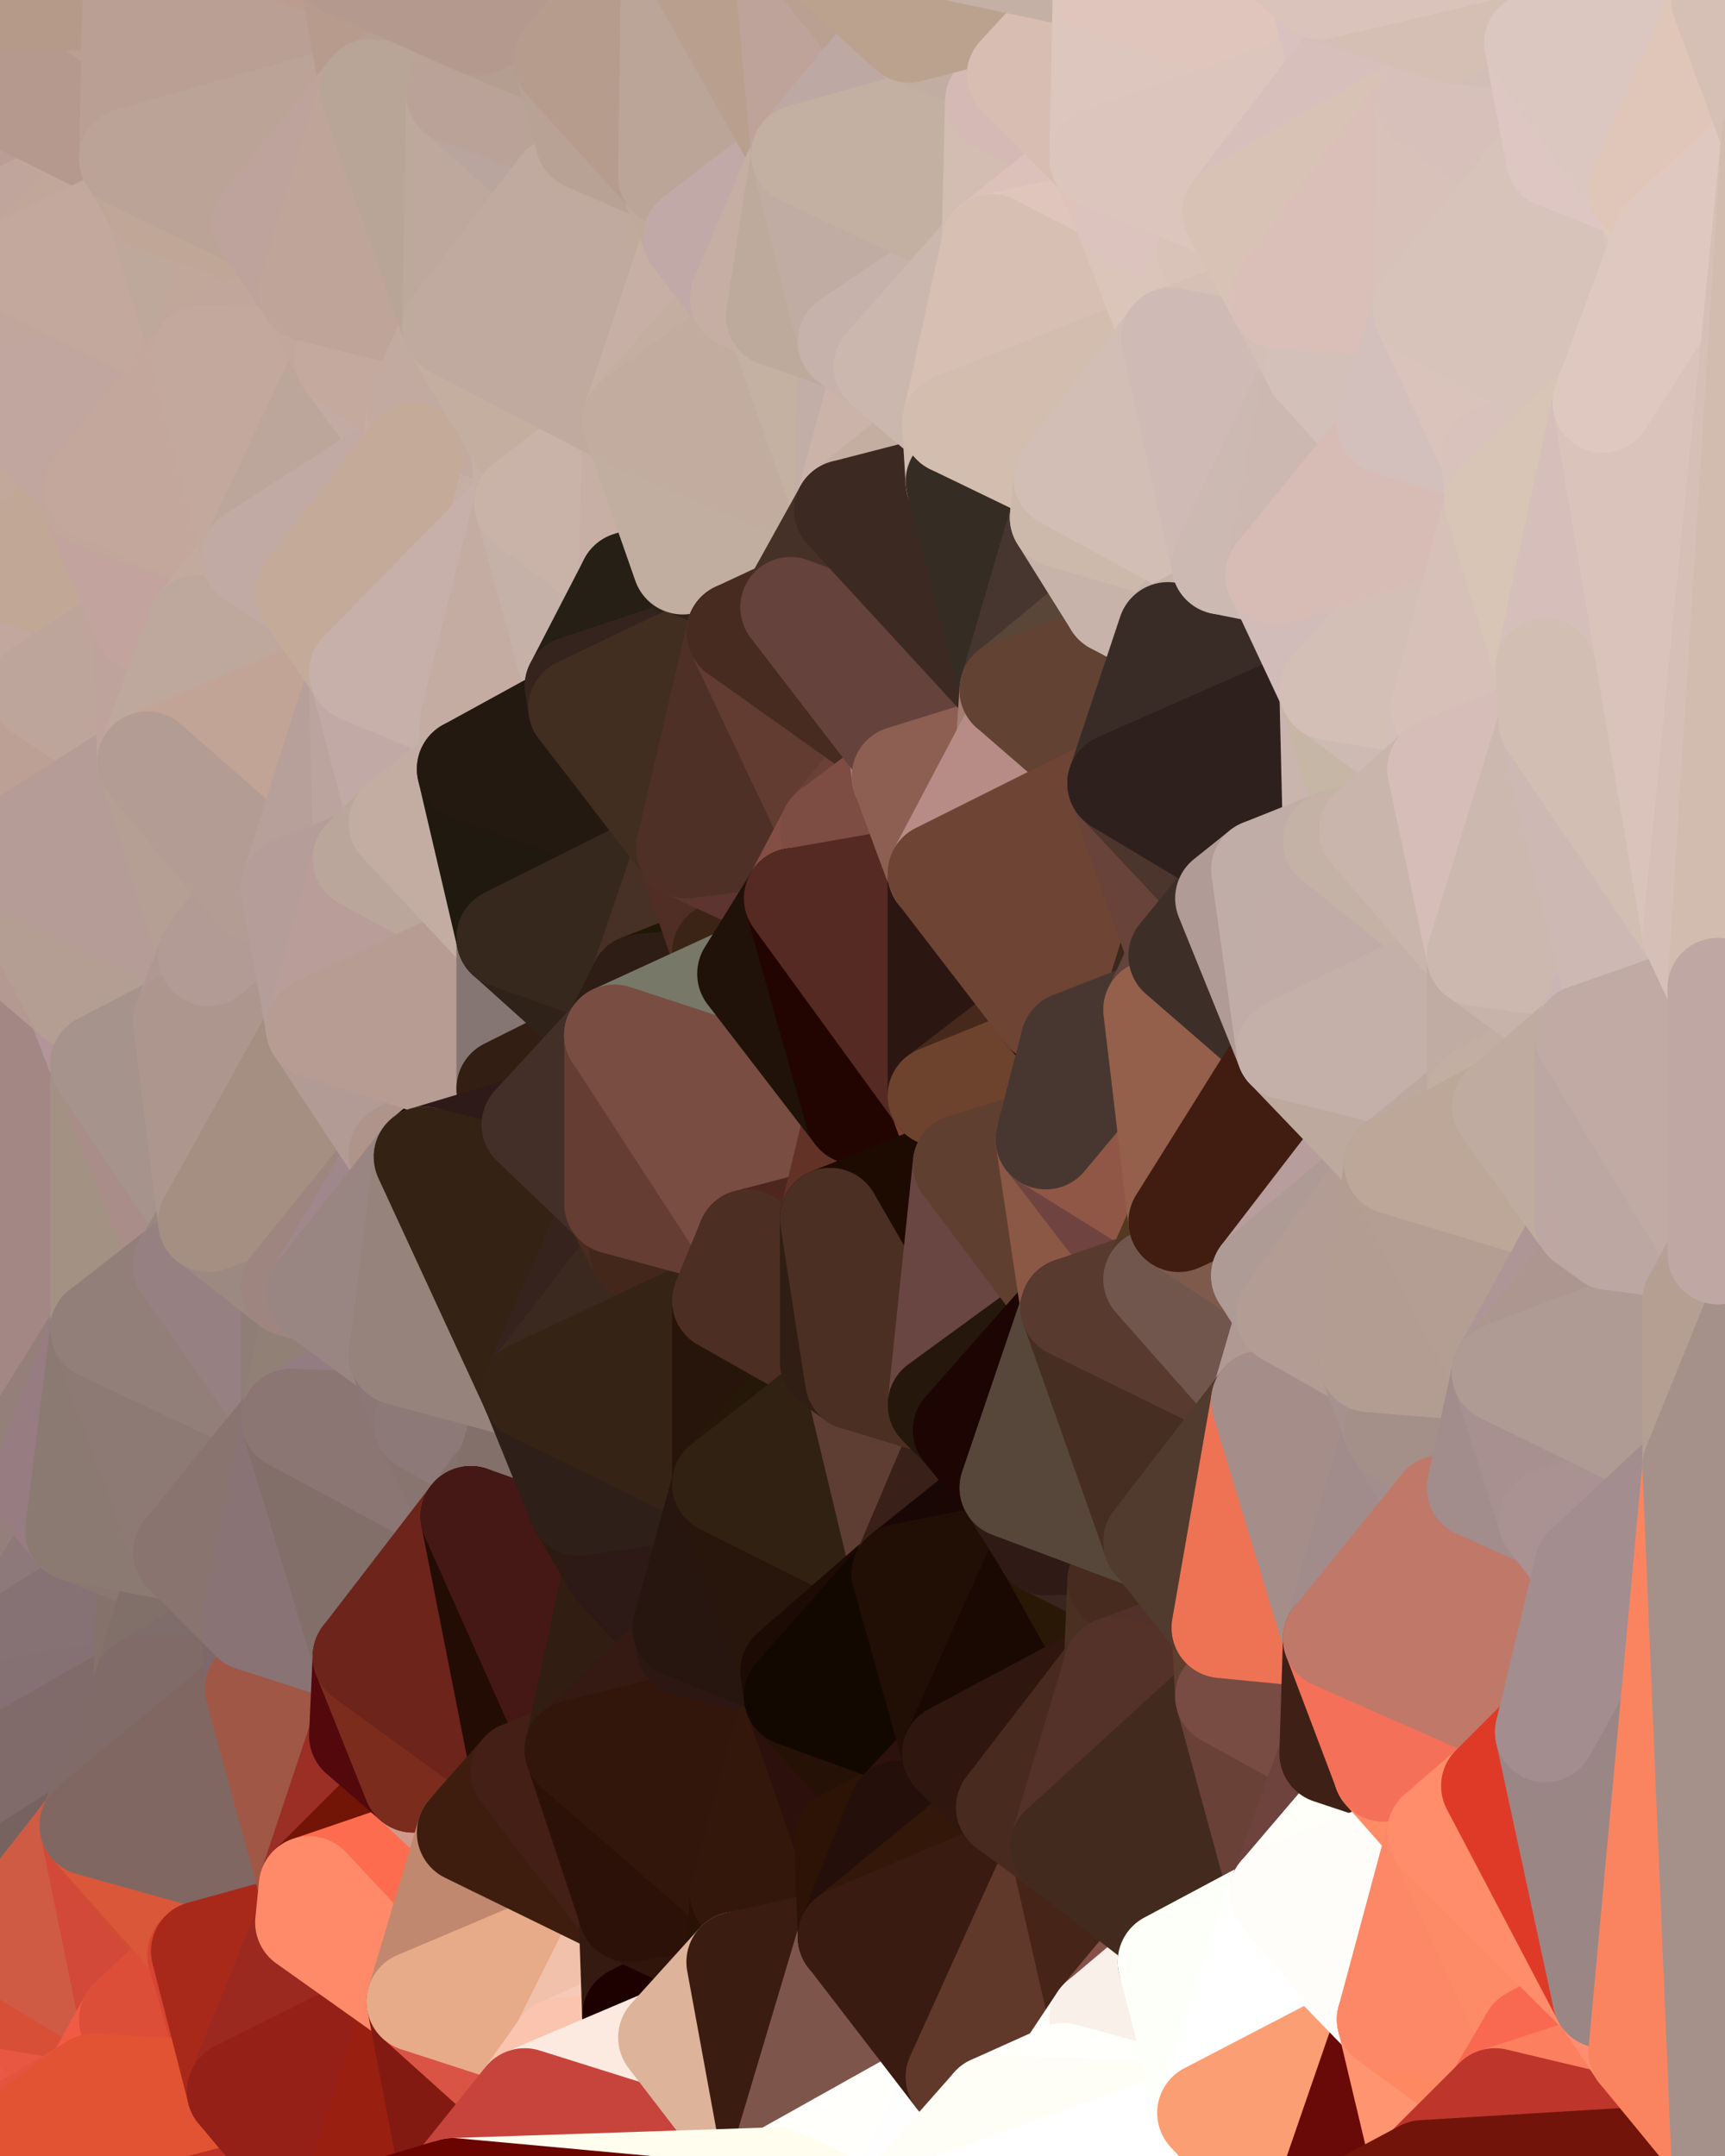 <?xml version="1.0" standalone="yes"?>
<svg width="480" height="600" xmlns="http://www.w3.org/2000/svg" version="1.1" ><rect width="100%" height="100%" fill="#808080" stroke="none"/><polygon points="-34,148 -34,518 -18,444" fill="rgba(163, 134, 138, 1)" stroke="rgba(163, 134, 138, 1)" stroke-width="28" stroke-linejoin="round"/>
		<polygon points="-18,222 -34,148 -18,444" fill="rgba(174, 150, 146, 1)" stroke="rgba(174, 150, 146, 1)" stroke-width="28" stroke-linejoin="round"/>
		<polygon points="-34,518 -19,500 -18,444" fill="rgba(127, 107, 108, 1)" stroke="rgba(127, 107, 108, 1)" stroke-width="28" stroke-linejoin="round"/>
		<polygon points="-19,204 -34,148 -18,222" fill="rgba(187, 161, 146, 1)" stroke="rgba(187, 161, 146, 1)" stroke-width="28" stroke-linejoin="round"/>
		<polygon points="-4,118 -34,148 -3,130" fill="rgba(196, 167, 159, 1)" stroke="rgba(196, 167, 159, 1)" stroke-width="28" stroke-linejoin="round"/>
		<polygon points="0,460 -18,444 0,476" fill="rgba(138, 117, 112, 1)" stroke="rgba(138, 117, 112, 1)" stroke-width="28" stroke-linejoin="round"/>
		<polygon points="-18,444 -19,500 0,476" fill="rgba(131, 112, 108, 1)" stroke="rgba(131, 112, 108, 1)" stroke-width="28" stroke-linejoin="round"/>
		<polygon points="-19,500 -4,488 0,476" fill="rgba(127, 107, 108, 1)" stroke="rgba(127, 107, 108, 1)" stroke-width="28" stroke-linejoin="round"/>
		<polygon points="0,492 -19,500 0,508" fill="rgba(132, 105, 110, 1)" stroke="rgba(132, 105, 110, 1)" stroke-width="28" stroke-linejoin="round"/>
		<polygon points="-19,500 0,524 0,508" fill="rgba(126, 105, 112, 1)" stroke="rgba(126, 105, 112, 1)" stroke-width="28" stroke-linejoin="round"/>
		<polygon points="-34,518 0,556 0,540" fill="rgba(116, 98, 94, 1)" stroke="rgba(116, 98, 94, 1)" stroke-width="28" stroke-linejoin="round"/>
		<polygon points="0,524 -34,518 0,540" fill="rgba(121, 103, 91, 1)" stroke="rgba(121, 103, 91, 1)" stroke-width="28" stroke-linejoin="round"/>
		<polygon points="0,238 -18,222 0,260" fill="rgba(182, 154, 143, 1)" stroke="rgba(182, 154, 143, 1)" stroke-width="28" stroke-linejoin="round"/>
		<polygon points="0,222 -18,222 0,238" fill="rgba(186, 157, 141, 1)" stroke="rgba(186, 157, 141, 1)" stroke-width="28" stroke-linejoin="round"/>
		<polygon points="-19,500 -34,518 0,524" fill="rgba(120, 103, 96, 1)" stroke="rgba(120, 103, 96, 1)" stroke-width="28" stroke-linejoin="round"/>
		<polygon points="0,206 -18,222 0,222" fill="rgba(187, 158, 154, 1)" stroke="rgba(187, 158, 154, 1)" stroke-width="28" stroke-linejoin="round"/>
		<polygon points="-34,148 0,2 0,0" fill="rgba(191, 165, 150, 1)" stroke="rgba(191, 165, 150, 1)" stroke-width="28" stroke-linejoin="round"/>
		<polygon points="-34,518 -3,574 0,556" fill="rgba(184, 98, 75, 1)" stroke="rgba(184, 98, 75, 1)" stroke-width="28" stroke-linejoin="round"/>
		<polygon points="-4,488 -19,500 0,492" fill="rgba(130, 107, 115, 1)" stroke="rgba(130, 107, 115, 1)" stroke-width="28" stroke-linejoin="round"/>
		<polygon points="-19,204 -18,222 0,206" fill="rgba(190, 161, 157, 1)" stroke="rgba(190, 161, 157, 1)" stroke-width="28" stroke-linejoin="round"/>
		<polygon points="0,190 -19,204 0,206" fill="rgba(188, 160, 148, 1)" stroke="rgba(188, 160, 148, 1)" stroke-width="28" stroke-linejoin="round"/>
		<polygon points="-34,148 0,10 0,2" fill="rgba(191, 165, 150, 1)" stroke="rgba(191, 165, 150, 1)" stroke-width="28" stroke-linejoin="round"/>
		<polygon points="-34,148 0,18 0,10" fill="rgba(189, 163, 148, 1)" stroke="rgba(189, 163, 148, 1)" stroke-width="28" stroke-linejoin="round"/>
		<polygon points="-34,148 0,26 0,18" fill="rgba(193, 167, 152, 1)" stroke="rgba(193, 167, 152, 1)" stroke-width="28" stroke-linejoin="round"/>
		<polygon points="-34,148 0,36 0,26" fill="rgba(196, 166, 155, 1)" stroke="rgba(196, 166, 155, 1)" stroke-width="28" stroke-linejoin="round"/>
		<polygon points="-34,148 0,48 0,36" fill="rgba(196, 166, 155, 1)" stroke="rgba(196, 166, 155, 1)" stroke-width="28" stroke-linejoin="round"/>
		<polygon points="-34,148 0,62 0,48" fill="rgba(194, 165, 157, 1)" stroke="rgba(194, 165, 157, 1)" stroke-width="28" stroke-linejoin="round"/>
		<polygon points="-34,148 0,78 0,62" fill="rgba(195, 167, 156, 1)" stroke="rgba(195, 167, 156, 1)" stroke-width="28" stroke-linejoin="round"/>
		<polygon points="-34,148 0,94 0,78" fill="rgba(196, 167, 159, 1)" stroke="rgba(196, 167, 159, 1)" stroke-width="28" stroke-linejoin="round"/>
		<polygon points="-34,148 -4,118 0,94" fill="rgba(196, 170, 153, 1)" stroke="rgba(196, 170, 153, 1)" stroke-width="28" stroke-linejoin="round"/>
		<polygon points="-4,118 0,110 0,94" fill="rgba(195, 166, 158, 1)" stroke="rgba(195, 166, 158, 1)" stroke-width="28" stroke-linejoin="round"/>
		<polygon points="-4,118 -3,130 0,126" fill="rgba(197, 171, 154, 1)" stroke="rgba(197, 171, 154, 1)" stroke-width="28" stroke-linejoin="round"/>
		<polygon points="-3,130 -34,148 0,142" fill="rgba(194, 165, 161, 1)" stroke="rgba(194, 165, 161, 1)" stroke-width="28" stroke-linejoin="round"/>
		<polygon points="-34,148 0,158 0,142" fill="rgba(192, 163, 157, 1)" stroke="rgba(192, 163, 157, 1)" stroke-width="28" stroke-linejoin="round"/>
		<polygon points="-34,148 0,174 0,158" fill="rgba(193, 164, 156, 1)" stroke="rgba(193, 164, 156, 1)" stroke-width="28" stroke-linejoin="round"/>
		<polygon points="-34,148 -19,204 0,174" fill="rgba(187, 159, 148, 1)" stroke="rgba(187, 159, 148, 1)" stroke-width="28" stroke-linejoin="round"/>
		<polygon points="-19,204 0,190 0,174" fill="rgba(189, 163, 150, 1)" stroke="rgba(189, 163, 150, 1)" stroke-width="28" stroke-linejoin="round"/>
		<polygon points="-3,574 -34,518 0,599" fill="rgba(232, 90, 66, 1)" stroke="rgba(232, 90, 66, 1)" stroke-width="28" stroke-linejoin="round"/>
		<polygon points="-3,574 0,599 6,592" fill="rgba(240, 90, 66, 1)" stroke="rgba(240, 90, 66, 1)" stroke-width="28" stroke-linejoin="round"/>
		<polygon points="0,62 0,78 6,74" fill="rgba(196, 166, 155, 1)" stroke="rgba(196, 166, 155, 1)" stroke-width="28" stroke-linejoin="round"/>
		<polygon points="0,190 0,206 11,192" fill="rgba(193, 165, 151, 1)" stroke="rgba(193, 165, 151, 1)" stroke-width="28" stroke-linejoin="round"/>
		<polygon points="0,206 10,210 11,192" fill="rgba(190, 163, 154, 1)" stroke="rgba(190, 163, 154, 1)" stroke-width="28" stroke-linejoin="round"/>
		<polygon points="0,174 0,190 11,192" fill="rgba(190, 163, 154, 1)" stroke="rgba(190, 163, 154, 1)" stroke-width="28" stroke-linejoin="round"/>
		<polygon points="0,206 0,222 10,210" fill="rgba(187, 158, 150, 1)" stroke="rgba(187, 158, 150, 1)" stroke-width="28" stroke-linejoin="round"/>
		<polygon points="0,492 0,508 10,506" fill="rgba(130, 106, 106, 1)" stroke="rgba(130, 106, 106, 1)" stroke-width="28" stroke-linejoin="round"/>
		<polygon points="0,508 0,524 10,506" fill="rgba(118, 100, 98, 1)" stroke="rgba(118, 100, 98, 1)" stroke-width="28" stroke-linejoin="round"/>
		<polygon points="-4,488 0,492 0,476" fill="rgba(130, 112, 110, 1)" stroke="rgba(130, 112, 110, 1)" stroke-width="28" stroke-linejoin="round"/>
		<polygon points="-18,222 -18,444 0,260" fill="rgba(175, 147, 144, 1)" stroke="rgba(175, 147, 144, 1)" stroke-width="28" stroke-linejoin="round"/>
		<polygon points="-4,118 0,126 0,110" fill="rgba(194, 168, 151, 1)" stroke="rgba(194, 168, 151, 1)" stroke-width="28" stroke-linejoin="round"/>
		<polygon points="-3,130 0,142 0,126" fill="rgba(196, 167, 159, 1)" stroke="rgba(196, 167, 159, 1)" stroke-width="28" stroke-linejoin="round"/>
		<polygon points="-18,444 0,460 21,426" fill="rgba(141, 119, 121, 1)" stroke="rgba(141, 119, 121, 1)" stroke-width="28" stroke-linejoin="round"/>
		<polygon points="11,414 -18,444 21,426" fill="rgba(146, 122, 120, 1)" stroke="rgba(146, 122, 120, 1)" stroke-width="28" stroke-linejoin="round"/>
		<polygon points="0,78 0,94 6,74" fill="rgba(195, 166, 158, 1)" stroke="rgba(195, 166, 158, 1)" stroke-width="28" stroke-linejoin="round"/>
		<polygon points="0,126 0,142 25,138" fill="rgba(196, 168, 154, 1)" stroke="rgba(196, 168, 154, 1)" stroke-width="28" stroke-linejoin="round"/>
		<polygon points="-3,574 6,592 26,580" fill="rgba(232, 87, 60, 1)" stroke="rgba(232, 87, 60, 1)" stroke-width="28" stroke-linejoin="round"/>
		<polygon points="0,126 25,138 26,136" fill="rgba(189, 163, 146, 1)" stroke="rgba(189, 163, 146, 1)" stroke-width="28" stroke-linejoin="round"/>
		<polygon points="21,278 0,260 28,296" fill="rgba(179, 152, 141, 1)" stroke="rgba(179, 152, 141, 1)" stroke-width="28" stroke-linejoin="round"/>
		<polygon points="0,260 28,370 28,296" fill="rgba(172, 150, 139, 1)" stroke="rgba(172, 150, 139, 1)" stroke-width="28" stroke-linejoin="round"/>
		<polygon points="0,260 -18,444 28,370" fill="rgba(163, 135, 132, 1)" stroke="rgba(163, 135, 132, 1)" stroke-width="28" stroke-linejoin="round"/>
		<polygon points="-18,444 11,414 28,370" fill="rgba(148, 127, 122, 1)" stroke="rgba(148, 127, 122, 1)" stroke-width="28" stroke-linejoin="round"/>
		<polygon points="0,556 -3,574 26,580" fill="rgba(235, 88, 70, 1)" stroke="rgba(235, 88, 70, 1)" stroke-width="28" stroke-linejoin="round"/>
		<polygon points="10,506 0,524 25,508" fill="rgba(121, 100, 99, 1)" stroke="rgba(121, 100, 99, 1)" stroke-width="28" stroke-linejoin="round"/>
		<polygon points="0,142 0,158 25,138" fill="rgba(194, 166, 152, 1)" stroke="rgba(194, 166, 152, 1)" stroke-width="28" stroke-linejoin="round"/>
		<polygon points="0,36 0,48 36,44" fill="rgba(187, 158, 150, 1)" stroke="rgba(187, 158, 150, 1)" stroke-width="28" stroke-linejoin="round"/>
		<polygon points="0,556 26,580 36,562" fill="rgba(232, 87, 66, 1)" stroke="rgba(232, 87, 66, 1)" stroke-width="28" stroke-linejoin="round"/>
		<polygon points="0,0 0,2 37,0" fill="rgba(173, 145, 134, 1)" stroke="rgba(173, 145, 134, 1)" stroke-width="28" stroke-linejoin="round"/>
		<polygon points="0,2 0,10 37,0" fill="rgba(176, 148, 137, 1)" stroke="rgba(176, 148, 137, 1)" stroke-width="28" stroke-linejoin="round"/>
		<polygon points="0,48 0,62 36,44" fill="rgba(190, 163, 154, 1)" stroke="rgba(190, 163, 154, 1)" stroke-width="28" stroke-linejoin="round"/>
		<polygon points="0,110 0,126 26,136" fill="rgba(194, 168, 155, 1)" stroke="rgba(194, 168, 155, 1)" stroke-width="28" stroke-linejoin="round"/>
		<polygon points="0,174 11,192 40,173" fill="rgba(194, 167, 158, 1)" stroke="rgba(194, 167, 158, 1)" stroke-width="28" stroke-linejoin="round"/>
		<polygon points="0,460 0,476 40,469" fill="rgba(127, 107, 106, 1)" stroke="rgba(127, 107, 106, 1)" stroke-width="28" stroke-linejoin="round"/>
		<polygon points="0,26 0,36 36,44" fill="rgba(186, 157, 149, 1)" stroke="rgba(186, 157, 149, 1)" stroke-width="28" stroke-linejoin="round"/>
		<polygon points="0,492 10,506 25,508" fill="rgba(123, 100, 94, 1)" stroke="rgba(123, 100, 94, 1)" stroke-width="28" stroke-linejoin="round"/>
		<polygon points="0,158 0,174 40,173" fill="rgba(194, 167, 158, 1)" stroke="rgba(194, 167, 158, 1)" stroke-width="28" stroke-linejoin="round"/>
		<polygon points="0,10 0,18 37,0" fill="rgba(177, 149, 138, 1)" stroke="rgba(177, 149, 138, 1)" stroke-width="28" stroke-linejoin="round"/>
		<polygon points="0,62 6,74 36,44" fill="rgba(192, 165, 156, 1)" stroke="rgba(192, 165, 156, 1)" stroke-width="28" stroke-linejoin="round"/>
		<polygon points="0,540 0,556 36,562" fill="rgba(215, 79, 55, 1)" stroke="rgba(215, 79, 55, 1)" stroke-width="28" stroke-linejoin="round"/>
		<polygon points="36,44 6,74 43,56" fill="rgba(193, 167, 154, 1)" stroke="rgba(193, 167, 154, 1)" stroke-width="28" stroke-linejoin="round"/>
		<polygon points="21,426 0,460 41,434" fill="rgba(141, 121, 122, 1)" stroke="rgba(141, 121, 122, 1)" stroke-width="28" stroke-linejoin="round"/>
		<polygon points="0,460 40,469 41,434" fill="rgba(134, 114, 116, 1)" stroke="rgba(134, 114, 116, 1)" stroke-width="28" stroke-linejoin="round"/>
		<polygon points="11,192 10,210 41,212" fill="rgba(188, 161, 152, 1)" stroke="rgba(188, 161, 152, 1)" stroke-width="28" stroke-linejoin="round"/>
		<polygon points="10,210 0,238 41,212" fill="rgba(185, 155, 144, 1)" stroke="rgba(185, 155, 144, 1)" stroke-width="28" stroke-linejoin="round"/>
		<polygon points="25,138 0,158 40,173" fill="rgba(193, 167, 150, 1)" stroke="rgba(193, 167, 150, 1)" stroke-width="28" stroke-linejoin="round"/>
		<polygon points="0,476 0,492 40,469" fill="rgba(133, 113, 115, 1)" stroke="rgba(133, 113, 115, 1)" stroke-width="28" stroke-linejoin="round"/>
		<polygon points="0,492 25,508 40,469" fill="rgba(128, 107, 106, 1)" stroke="rgba(128, 107, 106, 1)" stroke-width="28" stroke-linejoin="round"/>
		<polygon points="0,18 36,44 37,0" fill="rgba(187, 159, 145, 1)" stroke="rgba(187, 159, 145, 1)" stroke-width="28" stroke-linejoin="round"/>
		<polygon points="0,18 0,26 36,44" fill="rgba(181, 153, 142, 1)" stroke="rgba(181, 153, 142, 1)" stroke-width="28" stroke-linejoin="round"/>
		<polygon points="0,524 0,540 25,508" fill="rgba(118, 99, 95, 1)" stroke="rgba(118, 99, 95, 1)" stroke-width="28" stroke-linejoin="round"/>
		<polygon points="0,222 0,238 10,210" fill="rgba(188, 160, 149, 1)" stroke="rgba(188, 160, 149, 1)" stroke-width="28" stroke-linejoin="round"/>
		<polygon points="21,278 28,296 51,284" fill="rgba(178, 149, 153, 1)" stroke="rgba(178, 149, 153, 1)" stroke-width="28" stroke-linejoin="round"/>
		<polygon points="40,173 11,192 41,212" fill="rgba(189, 165, 155, 1)" stroke="rgba(189, 165, 155, 1)" stroke-width="28" stroke-linejoin="round"/>
		<polygon points="25,508 0,540 36,562" fill="rgba(207, 91, 68, 1)" stroke="rgba(207, 91, 68, 1)" stroke-width="28" stroke-linejoin="round"/>
		<polygon points="6,74 0,94 56,99" fill="rgba(193, 171, 157, 1)" stroke="rgba(193, 171, 157, 1)" stroke-width="28" stroke-linejoin="round"/>
		<polygon points="0,94 0,110 56,99" fill="rgba(193, 166, 157, 1)" stroke="rgba(193, 166, 157, 1)" stroke-width="28" stroke-linejoin="round"/>
		<polygon points="0,110 26,136 56,99" fill="rgba(193, 166, 159, 1)" stroke="rgba(193, 166, 159, 1)" stroke-width="28" stroke-linejoin="round"/>
		<polygon points="25,508 36,562 55,544" fill="rgba(210, 73, 57, 1)" stroke="rgba(210, 73, 57, 1)" stroke-width="28" stroke-linejoin="round"/>
		<polygon points="28,296 28,370 51,352" fill="rgba(163, 145, 131, 1)" stroke="rgba(163, 145, 131, 1)" stroke-width="28" stroke-linejoin="round"/>
		<polygon points="0,238 0,260 21,278" fill="rgba(180, 153, 146, 1)" stroke="rgba(180, 153, 146, 1)" stroke-width="28" stroke-linejoin="round"/>
		<polygon points="28,296 51,352 58,340" fill="rgba(169, 141, 137, 1)" stroke="rgba(169, 141, 137, 1)" stroke-width="28" stroke-linejoin="round"/>
		<polygon points="21,278 51,284 58,266" fill="rgba(182, 155, 144, 1)" stroke="rgba(182, 155, 144, 1)" stroke-width="28" stroke-linejoin="round"/>
		<polygon points="0,238 21,278 58,266" fill="rgba(180, 158, 147, 1)" stroke="rgba(180, 158, 147, 1)" stroke-width="28" stroke-linejoin="round"/>
		<polygon points="25,508 55,544 56,543" fill="rgba(207, 78, 49, 1)" stroke="rgba(207, 78, 49, 1)" stroke-width="28" stroke-linejoin="round"/>
		<polygon points="43,56 6,74 56,99" fill="rgba(195, 168, 157, 1)" stroke="rgba(195, 168, 157, 1)" stroke-width="28" stroke-linejoin="round"/>
		<polygon points="36,562 26,580 66,582" fill="rgba(241, 90, 69, 1)" stroke="rgba(241, 90, 69, 1)" stroke-width="28" stroke-linejoin="round"/>
		<polygon points="41,212 0,238 58,266" fill="rgba(181, 156, 151, 1)" stroke="rgba(181, 156, 151, 1)" stroke-width="28" stroke-linejoin="round"/>
		<polygon points="40,173 41,212 55,174" fill="rgba(190, 163, 156, 1)" stroke="rgba(190, 163, 156, 1)" stroke-width="28" stroke-linejoin="round"/>
		<polygon points="41,434 40,469 51,432" fill="rgba(133, 114, 107, 1)" stroke="rgba(133, 114, 107, 1)" stroke-width="28" stroke-linejoin="round"/>
		<polygon points="21,426 41,434 51,432" fill="rgba(138, 119, 113, 1)" stroke="rgba(138, 119, 113, 1)" stroke-width="28" stroke-linejoin="round"/>
		<polygon points="40,173 55,174 70,155" fill="rgba(195, 168, 157, 1)" stroke="rgba(195, 168, 157, 1)" stroke-width="28" stroke-linejoin="round"/>
		<polygon points="25,138 40,173 70,155" fill="rgba(194, 163, 158, 1)" stroke="rgba(194, 163, 158, 1)" stroke-width="28" stroke-linejoin="round"/>
		<polygon points="51,432 40,469 70,451" fill="rgba(129, 112, 105, 1)" stroke="rgba(129, 112, 105, 1)" stroke-width="28" stroke-linejoin="round"/>
		<polygon points="43,56 56,99 66,64" fill="rgba(190, 168, 155, 1)" stroke="rgba(190, 168, 155, 1)" stroke-width="28" stroke-linejoin="round"/>
		<polygon points="41,212 58,266 71,248" fill="rgba(181, 159, 148, 1)" stroke="rgba(181, 159, 148, 1)" stroke-width="28" stroke-linejoin="round"/>
		<polygon points="26,136 25,138 70,155" fill="rgba(193, 166, 155, 1)" stroke="rgba(193, 166, 155, 1)" stroke-width="28" stroke-linejoin="round"/>
		<polygon points="0,0 37,0 67,-29" fill="rgba(181, 154, 137, 1)" stroke="rgba(181, 154, 137, 1)" stroke-width="28" stroke-linejoin="round"/>
		<polygon points="11,414 21,426 28,370" fill="rgba(151, 124, 129, 1)" stroke="rgba(151, 124, 129, 1)" stroke-width="28" stroke-linejoin="round"/>
		<polygon points="70,451 40,469 71,470" fill="rgba(127, 109, 107, 1)" stroke="rgba(127, 109, 107, 1)" stroke-width="28" stroke-linejoin="round"/>
		<polygon points="55,544 36,562 66,582" fill="rgba(220, 78, 56, 1)" stroke="rgba(220, 78, 56, 1)" stroke-width="28" stroke-linejoin="round"/>
		<polygon points="51,284 28,296 58,340" fill="rgba(166, 147, 140, 1)" stroke="rgba(166, 147, 140, 1)" stroke-width="28" stroke-linejoin="round"/>
		<polygon points="28,370 21,426 51,432" fill="rgba(139, 122, 114, 1)" stroke="rgba(139, 122, 114, 1)" stroke-width="28" stroke-linejoin="round"/>
		<polygon points="28,370 51,432 81,395" fill="rgba(141, 122, 116, 1)" stroke="rgba(141, 122, 116, 1)" stroke-width="28" stroke-linejoin="round"/>
		<polygon points="51,352 28,370 81,395" fill="rgba(146, 127, 121, 1)" stroke="rgba(146, 127, 121, 1)" stroke-width="28" stroke-linejoin="round"/>
		<polygon points="58,340 51,352 81,358" fill="rgba(154, 133, 128, 1)" stroke="rgba(154, 133, 128, 1)" stroke-width="28" stroke-linejoin="round"/>
		<polygon points="56,99 26,136 70,155" fill="rgba(195, 167, 156, 1)" stroke="rgba(195, 167, 156, 1)" stroke-width="28" stroke-linejoin="round"/>
		<polygon points="66,64 56,99 86,81" fill="rgba(193, 167, 154, 1)" stroke="rgba(193, 167, 154, 1)" stroke-width="28" stroke-linejoin="round"/>
		<polygon points="73,62 66,64 86,81" fill="rgba(192, 165, 154, 1)" stroke="rgba(192, 165, 154, 1)" stroke-width="28" stroke-linejoin="round"/>
		<polygon points="56,543 85,535 86,525" fill="rgba(158, 37, 28, 1)" stroke="rgba(158, 37, 28, 1)" stroke-width="28" stroke-linejoin="round"/>
		<polygon points="70,155 55,174 85,165" fill="rgba(194, 170, 158, 1)" stroke="rgba(194, 170, 158, 1)" stroke-width="28" stroke-linejoin="round"/>
		<polygon points="40,469 25,508 71,470" fill="rgba(128, 107, 104, 1)" stroke="rgba(128, 107, 104, 1)" stroke-width="28" stroke-linejoin="round"/>
		<polygon points="58,266 51,284 88,286" fill="rgba(176, 151, 146, 1)" stroke="rgba(176, 151, 146, 1)" stroke-width="28" stroke-linejoin="round"/>
		<polygon points="25,508 56,543 86,525" fill="rgba(218, 87, 57, 1)" stroke="rgba(218, 87, 57, 1)" stroke-width="28" stroke-linejoin="round"/>
		<polygon points="71,470 25,508 86,525" fill="rgba(128, 103, 98, 1)" stroke="rgba(128, 103, 98, 1)" stroke-width="28" stroke-linejoin="round"/>
		<polygon points="81,358 51,352 81,395" fill="rgba(150, 128, 130, 1)" stroke="rgba(150, 128, 130, 1)" stroke-width="28" stroke-linejoin="round"/>
		<polygon points="36,44 43,56 73,62" fill="rgba(191, 165, 150, 1)" stroke="rgba(191, 165, 150, 1)" stroke-width="28" stroke-linejoin="round"/>
		<polygon points="43,56 66,64 73,62" fill="rgba(192, 166, 151, 1)" stroke="rgba(192, 166, 151, 1)" stroke-width="28" stroke-linejoin="round"/>
		<polygon points="56,543 55,544 66,582" fill="rgba(214, 69, 50, 1)" stroke="rgba(214, 69, 50, 1)" stroke-width="28" stroke-linejoin="round"/>
		<polygon points="6,592 0,599 26,580" fill="rgba(228, 83, 62, 1)" stroke="rgba(228, 83, 62, 1)" stroke-width="28" stroke-linejoin="round"/>
		<polygon points="86,81 56,99 96,100" fill="rgba(193, 166, 155, 1)" stroke="rgba(193, 166, 155, 1)" stroke-width="28" stroke-linejoin="round"/>
		<polygon points="67,-29 37,0 97,-9" fill="rgba(183, 154, 146, 1)" stroke="rgba(183, 154, 146, 1)" stroke-width="28" stroke-linejoin="round"/>
		<polygon points="66,582 0,599 96,618" fill="rgba(190, 49, 39, 1)" stroke="rgba(190, 49, 39, 1)" stroke-width="28" stroke-linejoin="round"/>
		<polygon points="81,358 81,395 88,360" fill="rgba(143, 126, 119, 1)" stroke="rgba(143, 126, 119, 1)" stroke-width="28" stroke-linejoin="round"/>
		<polygon points="81,247 58,266 88,286" fill="rgba(175, 153, 142, 1)" stroke="rgba(175, 153, 142, 1)" stroke-width="28" stroke-linejoin="round"/>
		<polygon points="51,284 58,340 88,286" fill="rgba(173, 150, 142, 1)" stroke="rgba(173, 150, 142, 1)" stroke-width="28" stroke-linejoin="round"/>
		<polygon points="71,248 58,266 81,247" fill="rgba(178, 155, 149, 1)" stroke="rgba(178, 155, 149, 1)" stroke-width="28" stroke-linejoin="round"/>
		<polygon points="26,580 0,599 66,582" fill="rgba(226, 83, 51, 1)" stroke="rgba(226, 83, 51, 1)" stroke-width="28" stroke-linejoin="round"/>
		<polygon points="85,165 55,174 100,187" fill="rgba(197, 170, 159, 1)" stroke="rgba(197, 170, 159, 1)" stroke-width="28" stroke-linejoin="round"/>
		<polygon points="70,451 71,470 101,461" fill="rgba(126, 104, 107, 1)" stroke="rgba(126, 104, 107, 1)" stroke-width="28" stroke-linejoin="round"/>
		<polygon points="56,543 66,582 85,535" fill="rgba(168, 41, 26, 1)" stroke="rgba(168, 41, 26, 1)" stroke-width="28" stroke-linejoin="round"/>
		<polygon points="97,-9 37,0 103,25" fill="rgba(188, 156, 143, 1)" stroke="rgba(188, 156, 143, 1)" stroke-width="28" stroke-linejoin="round"/>
		<polygon points="37,0 36,44 103,25" fill="rgba(186, 159, 148, 1)" stroke="rgba(186, 159, 148, 1)" stroke-width="28" stroke-linejoin="round"/>
		<polygon points="36,44 73,62 103,25" fill="rgba(187, 163, 151, 1)" stroke="rgba(187, 163, 151, 1)" stroke-width="28" stroke-linejoin="round"/>
		<polygon points="71,470 100,483 101,461" fill="rgba(128, 111, 101, 1)" stroke="rgba(128, 111, 101, 1)" stroke-width="28" stroke-linejoin="round"/>
		<polygon points="71,470 86,525 100,483" fill="rgba(160, 87, 70, 1)" stroke="rgba(160, 87, 70, 1)" stroke-width="28" stroke-linejoin="round"/>
		<polygon points="55,174 41,212 100,187" fill="rgba(190, 168, 157, 1)" stroke="rgba(190, 168, 157, 1)" stroke-width="28" stroke-linejoin="round"/>
		<polygon points="41,212 81,247 100,187" fill="rgba(193, 164, 150, 1)" stroke="rgba(193, 164, 150, 1)" stroke-width="28" stroke-linejoin="round"/>
		<polygon points="56,99 70,155 96,100" fill="rgba(195, 168, 157, 1)" stroke="rgba(195, 168, 157, 1)" stroke-width="28" stroke-linejoin="round"/>
		<polygon points="41,212 71,248 81,247" fill="rgba(179, 156, 148, 1)" stroke="rgba(179, 156, 148, 1)" stroke-width="28" stroke-linejoin="round"/>
		<polygon points="51,432 70,451 81,395" fill="rgba(137, 116, 111, 1)" stroke="rgba(137, 116, 111, 1)" stroke-width="28" stroke-linejoin="round"/>
		<polygon points="58,340 81,358 111,321" fill="rgba(156, 137, 130, 1)" stroke="rgba(156, 137, 130, 1)" stroke-width="28" stroke-linejoin="round"/>
		<polygon points="88,286 58,340 111,321" fill="rgba(165, 143, 130, 1)" stroke="rgba(165, 143, 130, 1)" stroke-width="28" stroke-linejoin="round"/>
		<polygon points="88,360 81,395 111,377" fill="rgba(145, 128, 118, 1)" stroke="rgba(145, 128, 118, 1)" stroke-width="28" stroke-linejoin="round"/>
		<polygon points="100,187 81,247 101,239" fill="rgba(183, 160, 154, 1)" stroke="rgba(183, 160, 154, 1)" stroke-width="28" stroke-linejoin="round"/>
		<polygon points="96,100 70,155 115,126" fill="rgba(188, 166, 155, 1)" stroke="rgba(188, 166, 155, 1)" stroke-width="28" stroke-linejoin="round"/>
		<polygon points="81,358 88,360 111,321" fill="rgba(158, 133, 128, 1)" stroke="rgba(158, 133, 128, 1)" stroke-width="28" stroke-linejoin="round"/>
		<polygon points="100,187 101,239 111,229" fill="rgba(187, 164, 158, 1)" stroke="rgba(187, 164, 158, 1)" stroke-width="28" stroke-linejoin="round"/>
		<polygon points="96,100 115,126 116,113" fill="rgba(195, 170, 163, 1)" stroke="rgba(195, 170, 163, 1)" stroke-width="28" stroke-linejoin="round"/>
		<polygon points="85,535 66,582 116,557" fill="rgba(155, 41, 31, 1)" stroke="rgba(155, 41, 31, 1)" stroke-width="28" stroke-linejoin="round"/>
		<polygon points="100,483 86,525 115,496" fill="rgba(155, 47, 37, 1)" stroke="rgba(155, 47, 37, 1)" stroke-width="28" stroke-linejoin="round"/>
		<polygon points="111,377 81,395 118,396" fill="rgba(147, 124, 130, 1)" stroke="rgba(147, 124, 130, 1)" stroke-width="28" stroke-linejoin="round"/>
		<polygon points="70,155 85,165 115,126" fill="rgba(193, 170, 164, 1)" stroke="rgba(193, 170, 164, 1)" stroke-width="28" stroke-linejoin="round"/>
		<polygon points="81,247 88,286 101,239" fill="rgba(181, 157, 153, 1)" stroke="rgba(181, 157, 153, 1)" stroke-width="28" stroke-linejoin="round"/>
		<polygon points="86,81 96,100 126,91" fill="rgba(194, 168, 155, 1)" stroke="rgba(194, 168, 155, 1)" stroke-width="28" stroke-linejoin="round"/>
		<polygon points="96,100 116,113 126,91" fill="rgba(196, 169, 158, 1)" stroke="rgba(196, 169, 158, 1)" stroke-width="28" stroke-linejoin="round"/>
		<polygon points="81,395 70,451 101,461" fill="rgba(137, 115, 117, 1)" stroke="rgba(137, 115, 117, 1)" stroke-width="28" stroke-linejoin="round"/>
		<polygon points="100,187 130,214 131,200" fill="rgba(191, 167, 165, 1)" stroke="rgba(191, 167, 165, 1)" stroke-width="28" stroke-linejoin="round"/>
		<polygon points="81,395 101,461 131,422" fill="rgba(130, 111, 105, 1)" stroke="rgba(130, 111, 105, 1)" stroke-width="28" stroke-linejoin="round"/>
		<polygon points="118,396 81,395 131,422" fill="rgba(139, 118, 115, 1)" stroke="rgba(139, 118, 115, 1)" stroke-width="28" stroke-linejoin="round"/>
		<polygon points="115,496 86,525 130,510" fill="rgba(114, 21, 6, 1)" stroke="rgba(114, 21, 6, 1)" stroke-width="28" stroke-linejoin="round"/>
		<polygon points="100,187 111,229 130,214" fill="rgba(193, 169, 165, 1)" stroke="rgba(193, 169, 165, 1)" stroke-width="28" stroke-linejoin="round"/>
		<polygon points="66,582 96,618 116,557" fill="rgba(149, 32, 23, 1)" stroke="rgba(149, 32, 23, 1)" stroke-width="28" stroke-linejoin="round"/>
		<polygon points="97,-9 103,25 133,7" fill="rgba(183, 155, 141, 1)" stroke="rgba(183, 155, 141, 1)" stroke-width="28" stroke-linejoin="round"/>
		<polygon points="103,25 127,26 133,7" fill="rgba(181, 159, 148, 1)" stroke="rgba(181, 159, 148, 1)" stroke-width="28" stroke-linejoin="round"/>
		<polygon points="86,525 116,557 130,510" fill="rgba(253, 108, 79, 1)" stroke="rgba(253, 108, 79, 1)" stroke-width="28" stroke-linejoin="round"/>
		<polygon points="116,557 96,618 126,609" fill="rgba(153, 31, 16, 1)" stroke="rgba(153, 31, 16, 1)" stroke-width="28" stroke-linejoin="round"/>
		<polygon points="111,321 88,360 118,322" fill="rgba(160, 135, 139, 1)" stroke="rgba(160, 135, 139, 1)" stroke-width="28" stroke-linejoin="round"/>
		<polygon points="86,525 85,535 116,557" fill="rgba(255, 138, 106, 1)" stroke="rgba(255, 138, 106, 1)" stroke-width="28" stroke-linejoin="round"/>
		<polygon points="73,62 86,81 103,25" fill="rgba(190, 163, 156, 1)" stroke="rgba(190, 163, 156, 1)" stroke-width="28" stroke-linejoin="round"/>
		<polygon points="88,286 111,321 141,303" fill="rgba(178, 155, 149, 1)" stroke="rgba(178, 155, 149, 1)" stroke-width="28" stroke-linejoin="round"/>
		<polygon points="111,321 118,322 141,303" fill="rgba(175, 148, 139, 1)" stroke="rgba(175, 148, 139, 1)" stroke-width="28" stroke-linejoin="round"/>
		<polygon points="118,396 131,422 141,409" fill="rgba(136, 117, 111, 1)" stroke="rgba(136, 117, 111, 1)" stroke-width="28" stroke-linejoin="round"/>
		<polygon points="101,239 88,286 141,261" fill="rgba(185, 157, 153, 1)" stroke="rgba(185, 157, 153, 1)" stroke-width="28" stroke-linejoin="round"/>
		<polygon points="111,229 101,239 141,261" fill="rgba(186, 166, 155, 1)" stroke="rgba(186, 166, 155, 1)" stroke-width="28" stroke-linejoin="round"/>
		<polygon points="88,360 111,377 118,322" fill="rgba(153, 134, 130, 1)" stroke="rgba(153, 134, 130, 1)" stroke-width="28" stroke-linejoin="round"/>
		<polygon points="115,496 130,510 145,493" fill="rgba(209, 153, 138, 1)" stroke="rgba(209, 153, 138, 1)" stroke-width="28" stroke-linejoin="round"/>
		<polygon points="116,113 115,126 145,123" fill="rgba(198, 171, 160, 1)" stroke="rgba(198, 171, 160, 1)" stroke-width="28" stroke-linejoin="round"/>
		<polygon points="101,461 100,483 115,496" fill="rgba(83, 8, 12, 1)" stroke="rgba(83, 8, 12, 1)" stroke-width="28" stroke-linejoin="round"/>
		<polygon points="145,123 115,126 146,140" fill="rgba(198, 176, 165, 1)" stroke="rgba(198, 176, 165, 1)" stroke-width="28" stroke-linejoin="round"/>
		<polygon points="116,557 126,609 146,584" fill="rgba(130, 26, 17, 1)" stroke="rgba(130, 26, 17, 1)" stroke-width="28" stroke-linejoin="round"/>
		<polygon points="103,25 86,81 126,91" fill="rgba(191, 164, 153, 1)" stroke="rgba(191, 164, 153, 1)" stroke-width="28" stroke-linejoin="round"/>
		<polygon points="111,377 118,396 148,387" fill="rgba(139, 119, 118, 1)" stroke="rgba(139, 119, 118, 1)" stroke-width="28" stroke-linejoin="round"/>
		<polygon points="118,396 141,409 148,387" fill="rgba(141, 121, 120, 1)" stroke="rgba(141, 121, 120, 1)" stroke-width="28" stroke-linejoin="round"/>
		<polygon points="141,303 118,322 148,313" fill="rgba(24, 9, 2, 1)" stroke="rgba(24, 9, 2, 1)" stroke-width="28" stroke-linejoin="round"/>
		<polygon points="115,126 100,187 146,140" fill="rgba(197, 175, 164, 1)" stroke="rgba(197, 175, 164, 1)" stroke-width="28" stroke-linejoin="round"/>
		<polygon points="101,461 115,496 145,493" fill="rgba(123, 44, 29, 1)" stroke="rgba(123, 44, 29, 1)" stroke-width="28" stroke-linejoin="round"/>
		<polygon points="126,91 116,113 145,123" fill="rgba(194, 170, 160, 1)" stroke="rgba(194, 170, 160, 1)" stroke-width="28" stroke-linejoin="round"/>
		<polygon points="141,261 88,286 141,303" fill="rgba(183, 156, 147, 1)" stroke="rgba(183, 156, 147, 1)" stroke-width="28" stroke-linejoin="round"/>
		<polygon points="103,25 126,91 127,26" fill="rgba(184, 165, 151, 1)" stroke="rgba(184, 165, 151, 1)" stroke-width="28" stroke-linejoin="round"/>
		<polygon points="85,165 100,187 115,126" fill="rgba(196, 170, 153, 1)" stroke="rgba(196, 170, 153, 1)" stroke-width="28" stroke-linejoin="round"/>
		<polygon points="127,26 126,91 156,52" fill="rgba(190, 168, 157, 1)" stroke="rgba(190, 168, 157, 1)" stroke-width="28" stroke-linejoin="round"/>
		<polygon points="116,557 146,584 156,570" fill="rgba(217, 84, 69, 1)" stroke="rgba(217, 84, 69, 1)" stroke-width="28" stroke-linejoin="round"/>
		<polygon points="133,7 127,26 157,17" fill="rgba(186, 162, 150, 1)" stroke="rgba(186, 162, 150, 1)" stroke-width="28" stroke-linejoin="round"/>
		<polygon points="100,187 131,200 146,140" fill="rgba(199, 176, 170, 1)" stroke="rgba(199, 176, 170, 1)" stroke-width="28" stroke-linejoin="round"/>
		<polygon points="130,214 111,229 141,261" fill="rgba(195, 173, 162, 1)" stroke="rgba(195, 173, 162, 1)" stroke-width="28" stroke-linejoin="round"/>
		<polygon points="160,191 131,200 161,197" fill="rgba(194, 176, 164, 1)" stroke="rgba(194, 176, 164, 1)" stroke-width="28" stroke-linejoin="round"/>
		<polygon points="141,409 131,422 161,419" fill="rgba(133, 114, 108, 1)" stroke="rgba(133, 114, 108, 1)" stroke-width="28" stroke-linejoin="round"/>
		<polygon points="127,26 156,52 163,39" fill="rgba(185, 165, 158, 1)" stroke="rgba(185, 165, 158, 1)" stroke-width="28" stroke-linejoin="round"/>
		<polygon points="157,17 127,26 163,39" fill="rgba(186, 162, 152, 1)" stroke="rgba(186, 162, 152, 1)" stroke-width="28" stroke-linejoin="round"/>
		<polygon points="131,200 130,214 161,197" fill="rgba(195, 172, 164, 1)" stroke="rgba(195, 172, 164, 1)" stroke-width="28" stroke-linejoin="round"/>
		<polygon points="146,140 131,200 160,191" fill="rgba(196, 172, 162, 1)" stroke="rgba(196, 172, 162, 1)" stroke-width="28" stroke-linejoin="round"/>
		<polygon points="141,261 141,303 171,288" fill="rgba(133, 118, 115, 1)" stroke="rgba(133, 118, 115, 1)" stroke-width="28" stroke-linejoin="round"/>
		<polygon points="141,303 148,313 171,288" fill="rgba(50, 30, 19, 1)" stroke="rgba(50, 30, 19, 1)" stroke-width="28" stroke-linejoin="round"/>
		<polygon points="161,419 131,422 171,436" fill="rgba(134, 113, 108, 1)" stroke="rgba(134, 113, 108, 1)" stroke-width="28" stroke-linejoin="round"/>
		<polygon points="148,313 118,322 171,335" fill="rgba(46, 26, 25, 1)" stroke="rgba(46, 26, 25, 1)" stroke-width="28" stroke-linejoin="round"/>
		<polygon points="148,387 141,409 161,419" fill="rgba(131, 112, 106, 1)" stroke="rgba(131, 112, 106, 1)" stroke-width="28" stroke-linejoin="round"/>
		<polygon points="118,322 111,377 148,387" fill="rgba(150, 131, 124, 1)" stroke="rgba(150, 131, 124, 1)" stroke-width="28" stroke-linejoin="round"/>
		<polygon points="131,422 101,461 145,493" fill="rgba(109, 36, 27, 1)" stroke="rgba(109, 36, 27, 1)" stroke-width="28" stroke-linejoin="round"/>
		<polygon points="146,140 160,191 175,162" fill="rgba(197, 177, 168, 1)" stroke="rgba(197, 177, 168, 1)" stroke-width="28" stroke-linejoin="round"/>
		<polygon points="130,510 116,557 175,532" fill="rgba(192, 136, 111, 1)" stroke="rgba(192, 136, 111, 1)" stroke-width="28" stroke-linejoin="round"/>
		<polygon points="118,322 148,387 171,335" fill="rgba(52, 34, 20, 1)" stroke="rgba(52, 34, 20, 1)" stroke-width="28" stroke-linejoin="round"/>
		<polygon points="131,422 145,493 160,487" fill="rgba(35, 12, 4, 1)" stroke="rgba(35, 12, 4, 1)" stroke-width="28" stroke-linejoin="round"/>
		<polygon points="116,557 156,570 175,532" fill="rgba(231, 171, 137, 1)" stroke="rgba(231, 171, 137, 1)" stroke-width="28" stroke-linejoin="round"/>
		<polygon points="131,422 160,487 171,436" fill="rgba(69, 24, 21, 1)" stroke="rgba(69, 24, 21, 1)" stroke-width="28" stroke-linejoin="round"/>
		<polygon points="171,335 148,387 178,348" fill="rgba(54, 35, 29, 1)" stroke="rgba(54, 35, 29, 1)" stroke-width="28" stroke-linejoin="round"/>
		<polygon points="141,261 171,288 178,274" fill="rgba(47, 34, 25, 1)" stroke="rgba(47, 34, 25, 1)" stroke-width="28" stroke-linejoin="round"/>
		<polygon points="145,123 146,140 176,117" fill="rgba(198, 176, 165, 1)" stroke="rgba(198, 176, 165, 1)" stroke-width="28" stroke-linejoin="round"/>
		<polygon points="126,91 145,123 176,117" fill="rgba(196, 174, 160, 1)" stroke="rgba(196, 174, 160, 1)" stroke-width="28" stroke-linejoin="round"/>
		<polygon points="175,532 156,570 176,561" fill="rgba(241, 193, 171, 1)" stroke="rgba(241, 193, 171, 1)" stroke-width="28" stroke-linejoin="round"/>
		<polygon points="145,493 130,510 175,532" fill="rgba(62, 29, 14, 1)" stroke="rgba(62, 29, 14, 1)" stroke-width="28" stroke-linejoin="round"/>
		<polygon points="160,487 145,493 175,532" fill="rgba(68, 31, 22, 1)" stroke="rgba(68, 31, 22, 1)" stroke-width="28" stroke-linejoin="round"/>
		<polygon points="163,39 156,52 186,49" fill="rgba(185, 163, 150, 1)" stroke="rgba(185, 163, 150, 1)" stroke-width="28" stroke-linejoin="round"/>
		<polygon points="133,7 157,17 187,-21" fill="rgba(180, 158, 144, 1)" stroke="rgba(180, 158, 144, 1)" stroke-width="28" stroke-linejoin="round"/>
		<polygon points="176,561 156,570 186,567" fill="rgba(245, 202, 183, 1)" stroke="rgba(245, 202, 183, 1)" stroke-width="28" stroke-linejoin="round"/>
		<polygon points="130,214 141,261 191,236" fill="rgba(32, 25, 15, 1)" stroke="rgba(32, 25, 15, 1)" stroke-width="28" stroke-linejoin="round"/>
		<polygon points="161,197 130,214 191,236" fill="rgba(35, 25, 16, 1)" stroke="rgba(35, 25, 16, 1)" stroke-width="28" stroke-linejoin="round"/>
		<polygon points="171,436 160,487 191,458" fill="rgba(49, 29, 18, 1)" stroke="rgba(49, 29, 18, 1)" stroke-width="28" stroke-linejoin="round"/>
		<polygon points="190,453 171,436 191,458" fill="rgba(45, 24, 19, 1)" stroke="rgba(45, 24, 19, 1)" stroke-width="28" stroke-linejoin="round"/>
		<polygon points="146,140 175,162 176,117" fill="rgba(201, 179, 168, 1)" stroke="rgba(201, 179, 168, 1)" stroke-width="28" stroke-linejoin="round"/>
		<polygon points="156,52 176,117 193,66" fill="rgba(190, 171, 154, 1)" stroke="rgba(190, 171, 154, 1)" stroke-width="28" stroke-linejoin="round"/>
		<polygon points="186,49 156,52 193,66" fill="rgba(192, 170, 156, 1)" stroke="rgba(192, 170, 156, 1)" stroke-width="28" stroke-linejoin="round"/>
		<polygon points="141,261 178,274 191,236" fill="rgba(54, 40, 29, 1)" stroke="rgba(54, 40, 29, 1)" stroke-width="28" stroke-linejoin="round"/>
		<polygon points="176,117 175,162 190,157" fill="rgba(199, 175, 165, 1)" stroke="rgba(199, 175, 165, 1)" stroke-width="28" stroke-linejoin="round"/>
		<polygon points="97,-9 133,7 187,-21" fill="rgba(180, 153, 142, 1)" stroke="rgba(180, 153, 142, 1)" stroke-width="28" stroke-linejoin="round"/>
		<polygon points="156,52 126,91 176,117" fill="rgba(192, 170, 159, 1)" stroke="rgba(192, 170, 159, 1)" stroke-width="28" stroke-linejoin="round"/>
		<polygon points="148,313 171,335 171,288" fill="rgba(67, 47, 40, 1)" stroke="rgba(67, 47, 40, 1)" stroke-width="28" stroke-linejoin="round"/>
		<polygon points="161,419 171,436 201,413" fill="rgba(45, 27, 17, 1)" stroke="rgba(45, 27, 17, 1)" stroke-width="28" stroke-linejoin="round"/>
		<polygon points="191,236 178,274 201,265" fill="rgba(71, 49, 38, 1)" stroke="rgba(71, 49, 38, 1)" stroke-width="28" stroke-linejoin="round"/>
		<polygon points="156,570 146,584 186,567" fill="rgba(251, 196, 175, 1)" stroke="rgba(251, 196, 175, 1)" stroke-width="28" stroke-linejoin="round"/>
		<polygon points="175,532 176,561 205,546" fill="rgba(53, 26, 17, 1)" stroke="rgba(53, 26, 17, 1)" stroke-width="28" stroke-linejoin="round"/>
		<polygon points="176,561 186,567 205,546" fill="rgba(29, 0, 0, 1)" stroke="rgba(29, 0, 0, 1)" stroke-width="28" stroke-linejoin="round"/>
		<polygon points="190,157 175,162 205,176" fill="rgba(49, 40, 35, 1)" stroke="rgba(49, 40, 35, 1)" stroke-width="28" stroke-linejoin="round"/>
		<polygon points="178,348 148,387 201,362" fill="rgba(59, 41, 31, 1)" stroke="rgba(59, 41, 31, 1)" stroke-width="28" stroke-linejoin="round"/>
		<polygon points="193,66 176,117 206,83" fill="rgba(199, 175, 165, 1)" stroke="rgba(199, 175, 165, 1)" stroke-width="28" stroke-linejoin="round"/>
		<polygon points="175,162 160,191 205,176" fill="rgba(38, 31, 21, 1)" stroke="rgba(38, 31, 21, 1)" stroke-width="28" stroke-linejoin="round"/>
		<polygon points="171,335 178,348 208,345" fill="rgba(75, 43, 30, 1)" stroke="rgba(75, 43, 30, 1)" stroke-width="28" stroke-linejoin="round"/>
		<polygon points="178,348 201,362 208,345" fill="rgba(67, 39, 27, 1)" stroke="rgba(67, 39, 27, 1)" stroke-width="28" stroke-linejoin="round"/>
		<polygon points="201,265 178,274 208,271" fill="rgba(32, 23, 6, 1)" stroke="rgba(32, 23, 6, 1)" stroke-width="28" stroke-linejoin="round"/>
		<polygon points="175,532 205,546 206,527" fill="rgba(48, 21, 12, 1)" stroke="rgba(48, 21, 12, 1)" stroke-width="28" stroke-linejoin="round"/>
		<polygon points="160,191 161,197 205,176" fill="rgba(53, 36, 29, 1)" stroke="rgba(53, 36, 29, 1)" stroke-width="28" stroke-linejoin="round"/>
		<polygon points="171,436 190,453 201,413" fill="rgba(45, 26, 22, 1)" stroke="rgba(45, 26, 22, 1)" stroke-width="28" stroke-linejoin="round"/>
		<polygon points="148,387 161,419 201,413" fill="rgba(46, 31, 24, 1)" stroke="rgba(46, 31, 24, 1)" stroke-width="28" stroke-linejoin="round"/>
		<polygon points="201,362 148,387 201,413" fill="rgba(53, 35, 21, 1)" stroke="rgba(53, 35, 21, 1)" stroke-width="28" stroke-linejoin="round"/>
		<polygon points="157,17 163,39 186,49" fill="rgba(184, 162, 149, 1)" stroke="rgba(184, 162, 149, 1)" stroke-width="28" stroke-linejoin="round"/>
		<polygon points="186,567 146,584 216,606" fill="rgba(252, 234, 224, 1)" stroke="rgba(252, 234, 224, 1)" stroke-width="28" stroke-linejoin="round"/>
		<polygon points="146,584 126,609 216,606" fill="rgba(199, 68, 60, 1)" stroke="rgba(199, 68, 60, 1)" stroke-width="28" stroke-linejoin="round"/>
		<polygon points="178,274 171,288 208,271" fill="rgba(46, 29, 21, 1)" stroke="rgba(46, 29, 21, 1)" stroke-width="28" stroke-linejoin="round"/>
		<polygon points="160,487 175,532 206,527" fill="rgba(44, 17, 8, 1)" stroke="rgba(44, 17, 8, 1)" stroke-width="28" stroke-linejoin="round"/>
		<polygon points="191,236 201,265 221,250" fill="rgba(80, 46, 37, 1)" stroke="rgba(80, 46, 37, 1)" stroke-width="28" stroke-linejoin="round"/>
		<polygon points="220,465 191,458 221,472" fill="rgba(40, 21, 7, 1)" stroke="rgba(40, 21, 7, 1)" stroke-width="28" stroke-linejoin="round"/>
		<polygon points="67,-29 97,-9 187,-21" fill="rgba(180, 153, 142, 1)" stroke="rgba(180, 153, 142, 1)" stroke-width="28" stroke-linejoin="round"/>
		<polygon points="186,49 193,66 223,43" fill="rgba(191, 169, 155, 1)" stroke="rgba(191, 169, 155, 1)" stroke-width="28" stroke-linejoin="round"/>
		<polygon points="201,265 208,271 221,250" fill="rgba(59, 36, 22, 1)" stroke="rgba(59, 36, 22, 1)" stroke-width="28" stroke-linejoin="round"/>
		<polygon points="191,458 160,487 221,472" fill="rgba(53, 26, 19, 1)" stroke="rgba(53, 26, 19, 1)" stroke-width="28" stroke-linejoin="round"/>
		<polygon points="160,487 206,527 221,472" fill="rgba(50, 22, 11, 1)" stroke="rgba(50, 22, 11, 1)" stroke-width="28" stroke-linejoin="round"/>
		<polygon points="190,453 191,458 220,465" fill="rgba(44, 23, 18, 1)" stroke="rgba(44, 23, 18, 1)" stroke-width="28" stroke-linejoin="round"/>
		<polygon points="190,157 205,176 220,169" fill="rgba(44, 34, 24, 1)" stroke="rgba(44, 34, 24, 1)" stroke-width="28" stroke-linejoin="round"/>
		<polygon points="206,83 176,117 216,88" fill="rgba(196, 174, 161, 1)" stroke="rgba(196, 174, 161, 1)" stroke-width="28" stroke-linejoin="round"/>
		<polygon points="161,197 191,236 205,176" fill="rgba(65, 46, 32, 1)" stroke="rgba(65, 46, 32, 1)" stroke-width="28" stroke-linejoin="round"/>
		<polygon points="157,17 186,49 187,-21" fill="rgba(182, 156, 141, 1)" stroke="rgba(182, 156, 141, 1)" stroke-width="28" stroke-linejoin="round"/>
		<polygon points="191,236 221,250 231,231" fill="rgba(93, 52, 48, 1)" stroke="rgba(93, 52, 48, 1)" stroke-width="28" stroke-linejoin="round"/>
		<polygon points="201,362 201,413 231,379" fill="rgba(39, 21, 11, 1)" stroke="rgba(39, 21, 11, 1)" stroke-width="28" stroke-linejoin="round"/>
		<polygon points="171,288 171,335 208,345" fill="rgba(101, 61, 51, 1)" stroke="rgba(101, 61, 51, 1)" stroke-width="28" stroke-linejoin="round"/>
		<polygon points="190,157 220,169 235,142" fill="rgba(48, 35, 27, 1)" stroke="rgba(48, 35, 27, 1)" stroke-width="28" stroke-linejoin="round"/>
		<polygon points="206,527 205,546 236,539" fill="rgba(40, 18, 4, 1)" stroke="rgba(40, 18, 4, 1)" stroke-width="28" stroke-linejoin="round"/>
		<polygon points="176,117 190,157 235,142" fill="rgba(193, 174, 160, 1)" stroke="rgba(193, 174, 160, 1)" stroke-width="28" stroke-linejoin="round"/>
		<polygon points="187,-21 186,49 223,43" fill="rgba(187, 165, 152, 1)" stroke="rgba(187, 165, 152, 1)" stroke-width="28" stroke-linejoin="round"/>
		<polygon points="193,66 206,83 223,43" fill="rgba(193, 169, 167, 1)" stroke="rgba(193, 169, 167, 1)" stroke-width="28" stroke-linejoin="round"/>
		<polygon points="208,345 231,339 238,310" fill="rgba(79, 41, 30, 1)" stroke="rgba(79, 41, 30, 1)" stroke-width="28" stroke-linejoin="round"/>
		<polygon points="208,271 171,288 238,310" fill="rgba(119, 120, 104, 1)" stroke="rgba(119, 120, 104, 1)" stroke-width="28" stroke-linejoin="round"/>
		<polygon points="171,288 208,345 238,310" fill="rgba(121, 77, 66, 1)" stroke="rgba(121, 77, 66, 1)" stroke-width="28" stroke-linejoin="round"/>
		<polygon points="231,379 201,413 238,384" fill="rgba(37, 24, 8, 1)" stroke="rgba(37, 24, 8, 1)" stroke-width="28" stroke-linejoin="round"/>
		<polygon points="235,512 206,527 236,539" fill="rgba(51, 24, 15, 1)" stroke="rgba(51, 24, 15, 1)" stroke-width="28" stroke-linejoin="round"/>
		<polygon points="216,88 176,117 235,142" fill="rgba(194, 172, 159, 1)" stroke="rgba(194, 172, 159, 1)" stroke-width="28" stroke-linejoin="round"/>
		<polygon points="221,472 206,527 235,512" fill="rgba(51, 23, 11, 1)" stroke="rgba(51, 23, 11, 1)" stroke-width="28" stroke-linejoin="round"/>
		<polygon points="205,176 191,236 231,231" fill="rgba(78, 48, 38, 1)" stroke="rgba(78, 48, 38, 1)" stroke-width="28" stroke-linejoin="round"/>
		<polygon points="208,345 231,379 231,339" fill="rgba(77, 39, 30, 1)" stroke="rgba(77, 39, 30, 1)" stroke-width="28" stroke-linejoin="round"/>
		<polygon points="208,345 201,362 231,379" fill="rgba(76, 46, 35, 1)" stroke="rgba(76, 46, 35, 1)" stroke-width="28" stroke-linejoin="round"/>
		<polygon points="217,-24 187,-21 223,43" fill="rgba(185, 159, 142, 1)" stroke="rgba(185, 159, 142, 1)" stroke-width="28" stroke-linejoin="round"/>
		<polygon points="206,83 216,88 223,43" fill="rgba(198, 174, 164, 1)" stroke="rgba(198, 174, 164, 1)" stroke-width="28" stroke-linejoin="round"/>
		<polygon points="201,413 190,453 220,465" fill="rgba(39, 22, 15, 1)" stroke="rgba(39, 22, 15, 1)" stroke-width="28" stroke-linejoin="round"/>
		<polygon points="216,88 235,142 236,95" fill="rgba(196, 177, 162, 1)" stroke="rgba(196, 177, 162, 1)" stroke-width="28" stroke-linejoin="round"/>
		<polygon points="205,546 186,567 216,606" fill="rgba(221, 179, 154, 1)" stroke="rgba(221, 179, 154, 1)" stroke-width="28" stroke-linejoin="round"/>
		<polygon points="217,-24 223,43 247,14" fill="rgba(190, 163, 154, 1)" stroke="rgba(190, 163, 154, 1)" stroke-width="28" stroke-linejoin="round"/>
		<polygon points="205,176 231,231 250,208" fill="rgba(98, 60, 49, 1)" stroke="rgba(98, 60, 49, 1)" stroke-width="28" stroke-linejoin="round"/>
		<polygon points="201,413 220,465 251,438" fill="rgba(40, 22, 12, 1)" stroke="rgba(40, 22, 12, 1)" stroke-width="28" stroke-linejoin="round"/>
		<polygon points="250,208 231,231 251,216" fill="rgba(107, 65, 53, 1)" stroke="rgba(107, 65, 53, 1)" stroke-width="28" stroke-linejoin="round"/>
		<polygon points="220,169 205,176 250,208" fill="rgba(71, 43, 32, 1)" stroke="rgba(71, 43, 32, 1)" stroke-width="28" stroke-linejoin="round"/>
		<polygon points="236,95 235,142 246,102" fill="rgba(194, 174, 167, 1)" stroke="rgba(194, 174, 167, 1)" stroke-width="28" stroke-linejoin="round"/>
		<polygon points="217,-24 247,14 253,9" fill="rgba(186, 160, 145, 1)" stroke="rgba(186, 160, 145, 1)" stroke-width="28" stroke-linejoin="round"/>
		<polygon points="221,472 235,512 250,504" fill="rgba(44, 16, 12, 1)" stroke="rgba(44, 16, 12, 1)" stroke-width="28" stroke-linejoin="round"/>
		<polygon points="231,231 221,250 261,243" fill="rgba(131, 79, 68, 1)" stroke="rgba(131, 79, 68, 1)" stroke-width="28" stroke-linejoin="round"/>
		<polygon points="251,216 231,231 261,243" fill="rgba(125, 77, 67, 1)" stroke="rgba(125, 77, 67, 1)" stroke-width="28" stroke-linejoin="round"/>
		<polygon points="238,384 201,413 251,438" fill="rgba(49, 33, 18, 1)" stroke="rgba(49, 33, 18, 1)" stroke-width="28" stroke-linejoin="round"/>
		<polygon points="205,546 216,606 236,539" fill="rgba(58, 28, 17, 1)" stroke="rgba(58, 28, 17, 1)" stroke-width="28" stroke-linejoin="round"/>
		<polygon points="223,43 216,88 236,95" fill="rgba(189, 170, 156, 1)" stroke="rgba(189, 170, 156, 1)" stroke-width="28" stroke-linejoin="round"/>
		<polygon points="221,472 250,504 265,488" fill="rgba(37, 17, 6, 1)" stroke="rgba(37, 17, 6, 1)" stroke-width="28" stroke-linejoin="round"/>
		<polygon points="246,102 235,142 265,118" fill="rgba(203, 179, 169, 1)" stroke="rgba(203, 179, 169, 1)" stroke-width="28" stroke-linejoin="round"/>
		<polygon points="236,539 216,606 266,578" fill="rgba(125, 85, 75, 1)" stroke="rgba(125, 85, 75, 1)" stroke-width="28" stroke-linejoin="round"/>
		<polygon points="265,118 235,142 266,134" fill="rgba(196, 174, 161, 1)" stroke="rgba(196, 174, 161, 1)" stroke-width="28" stroke-linejoin="round"/>
		<polygon points="261,391 251,438 268,398" fill="rgba(69, 32, 26, 1)" stroke="rgba(69, 32, 26, 1)" stroke-width="28" stroke-linejoin="round"/>
		<polygon points="238,310 231,339 268,324" fill="rgba(98, 50, 38, 1)" stroke="rgba(98, 50, 38, 1)" stroke-width="28" stroke-linejoin="round"/>
		<polygon points="261,305 238,310 268,324" fill="rgba(139, 78, 60, 1)" stroke="rgba(139, 78, 60, 1)" stroke-width="28" stroke-linejoin="round"/>
		<polygon points="216,606 246,620 266,578" fill="rgba(255, 255, 251, 1)" stroke="rgba(255, 255, 251, 1)" stroke-width="28" stroke-linejoin="round"/>
		<polygon points="238,384 251,438 261,391" fill="rgba(94, 62, 51, 1)" stroke="rgba(94, 62, 51, 1)" stroke-width="28" stroke-linejoin="round"/>
		<polygon points="220,465 221,472 251,438" fill="rgba(28, 11, 4, 1)" stroke="rgba(28, 11, 4, 1)" stroke-width="28" stroke-linejoin="round"/>
		<polygon points="235,512 236,539 250,504" fill="rgba(45, 19, 6, 1)" stroke="rgba(45, 19, 6, 1)" stroke-width="28" stroke-linejoin="round"/>
		<polygon points="221,250 208,271 238,310" fill="rgba(32, 18, 9, 1)" stroke="rgba(32, 18, 9, 1)" stroke-width="28" stroke-linejoin="round"/>
		<polygon points="223,43 236,95 276,68" fill="rgba(192, 172, 163, 1)" stroke="rgba(192, 172, 163, 1)" stroke-width="28" stroke-linejoin="round"/>
		<polygon points="251,438 221,472 265,488" fill="rgba(18, 8, 0, 1)" stroke="rgba(18, 8, 0, 1)" stroke-width="28" stroke-linejoin="round"/>
		<polygon points="221,250 238,310 261,305" fill="rgba(34, 4, 0, 1)" stroke="rgba(34, 4, 0, 1)" stroke-width="28" stroke-linejoin="round"/>
		<polygon points="253,9 247,14 277,28" fill="rgba(185, 162, 156, 1)" stroke="rgba(185, 162, 156, 1)" stroke-width="28" stroke-linejoin="round"/>
		<polygon points="236,95 246,102 276,68" fill="rgba(198, 178, 171, 1)" stroke="rgba(198, 178, 171, 1)" stroke-width="28" stroke-linejoin="round"/>
		<polygon points="231,339 231,379 238,384" fill="rgba(48, 30, 20, 1)" stroke="rgba(48, 30, 20, 1)" stroke-width="28" stroke-linejoin="round"/>
		<polygon points="265,488 250,504 280,503" fill="rgba(45, 17, 13, 1)" stroke="rgba(45, 17, 13, 1)" stroke-width="28" stroke-linejoin="round"/>
		<polygon points="250,208 251,216 280,207" fill="rgba(169, 126, 119, 1)" stroke="rgba(169, 126, 119, 1)" stroke-width="28" stroke-linejoin="round"/>
		<polygon points="247,14 223,43 277,28" fill="rgba(189, 168, 163, 1)" stroke="rgba(189, 168, 163, 1)" stroke-width="28" stroke-linejoin="round"/>
		<polygon points="266,578 246,620 276,586" fill="rgba(255, 254, 255, 1)" stroke="rgba(255, 254, 255, 1)" stroke-width="28" stroke-linejoin="round"/>
		<polygon points="261,243 221,250 261,305" fill="rgba(85, 42, 35, 1)" stroke="rgba(85, 42, 35, 1)" stroke-width="28" stroke-linejoin="round"/>
		<polygon points="250,208 280,207 281,192" fill="rgba(189, 151, 148, 1)" stroke="rgba(189, 151, 148, 1)" stroke-width="28" stroke-linejoin="round"/>
		<polygon points="268,398 251,438 281,414" fill="rgba(57, 32, 25, 1)" stroke="rgba(57, 32, 25, 1)" stroke-width="28" stroke-linejoin="round"/>
		<polygon points="253,9 277,28 283,21" fill="rgba(195, 176, 161, 1)" stroke="rgba(195, 176, 161, 1)" stroke-width="28" stroke-linejoin="round"/>
		<polygon points="235,142 220,169 281,192" fill="rgba(69, 49, 40, 1)" stroke="rgba(69, 49, 40, 1)" stroke-width="28" stroke-linejoin="round"/>
		<polygon points="220,169 250,208 281,192" fill="rgba(101, 66, 60, 1)" stroke="rgba(101, 66, 60, 1)" stroke-width="28" stroke-linejoin="round"/>
		<polygon points="251,216 261,243 280,207" fill="rgba(141, 95, 82, 1)" stroke="rgba(141, 95, 82, 1)" stroke-width="28" stroke-linejoin="round"/>
		<polygon points="223,43 276,68 277,28" fill="rgba(195, 176, 162, 1)" stroke="rgba(195, 176, 162, 1)" stroke-width="28" stroke-linejoin="round"/>
		<polygon points="261,305 268,324 291,317" fill="rgba(123, 64, 50, 1)" stroke="rgba(123, 64, 50, 1)" stroke-width="28" stroke-linejoin="round"/>
		<polygon points="261,243 261,305 291,282" fill="rgba(43, 22, 17, 1)" stroke="rgba(43, 22, 17, 1)" stroke-width="28" stroke-linejoin="round"/>
		<polygon points="281,414 251,438 291,430" fill="rgba(25, 7, 5, 1)" stroke="rgba(25, 7, 5, 1)" stroke-width="28" stroke-linejoin="round"/>
		<polygon points="266,134 235,142 281,192" fill="rgba(60, 41, 34, 1)" stroke="rgba(60, 41, 34, 1)" stroke-width="28" stroke-linejoin="round"/>
		<polygon points="231,339 261,391 268,324" fill="rgba(29, 10, 0, 1)" stroke="rgba(29, 10, 0, 1)" stroke-width="28" stroke-linejoin="round"/>
		<polygon points="231,339 238,384 261,391" fill="rgba(75, 47, 35, 1)" stroke="rgba(75, 47, 35, 1)" stroke-width="28" stroke-linejoin="round"/>
		<polygon points="246,102 265,118 276,68" fill="rgba(203, 183, 174, 1)" stroke="rgba(203, 183, 174, 1)" stroke-width="28" stroke-linejoin="round"/>
		<polygon points="266,578 276,586 296,577" fill="rgba(254, 244, 235, 1)" stroke="rgba(254, 244, 235, 1)" stroke-width="28" stroke-linejoin="round"/>
		<polygon points="265,118 266,134 296,133" fill="rgba(209, 187, 174, 1)" stroke="rgba(209, 187, 174, 1)" stroke-width="28" stroke-linejoin="round"/>
		<polygon points="266,134 295,144 296,133" fill="rgba(206, 186, 177, 1)" stroke="rgba(206, 186, 177, 1)" stroke-width="28" stroke-linejoin="round"/>
		<polygon points="250,504 236,539 280,503" fill="rgba(36, 15, 10, 1)" stroke="rgba(36, 15, 10, 1)" stroke-width="28" stroke-linejoin="round"/>
		<polygon points="268,324 261,391 298,364" fill="rgba(105, 70, 66, 1)" stroke="rgba(105, 70, 66, 1)" stroke-width="28" stroke-linejoin="round"/>
		<polygon points="261,391 268,398 298,364" fill="rgba(37, 23, 12, 1)" stroke="rgba(37, 23, 12, 1)" stroke-width="28" stroke-linejoin="round"/>
		<polygon points="291,282 261,305 298,290" fill="rgba(70, 41, 27, 1)" stroke="rgba(70, 41, 27, 1)" stroke-width="28" stroke-linejoin="round"/>
		<polygon points="261,305 291,317 298,290" fill="rgba(109, 67, 45, 1)" stroke="rgba(109, 67, 45, 1)" stroke-width="28" stroke-linejoin="round"/>
		<polygon points="280,503 236,539 295,514" fill="rgba(51, 23, 9, 1)" stroke="rgba(51, 23, 9, 1)" stroke-width="28" stroke-linejoin="round"/>
		<polygon points="266,134 281,192 295,144" fill="rgba(53, 44, 35, 1)" stroke="rgba(53, 44, 35, 1)" stroke-width="28" stroke-linejoin="round"/>
		<polygon points="277,28 276,68 306,44" fill="rgba(211, 189, 178, 1)" stroke="rgba(211, 189, 178, 1)" stroke-width="28" stroke-linejoin="round"/>
		<polygon points="266,578 296,577 306,562" fill="rgba(255, 252, 246, 1)" stroke="rgba(255, 252, 246, 1)" stroke-width="28" stroke-linejoin="round"/>
		<polygon points="253,9 283,21 307,-5" fill="rgba(193, 173, 162, 1)" stroke="rgba(193, 173, 162, 1)" stroke-width="28" stroke-linejoin="round"/>
		<polygon points="283,21 277,28 306,44" fill="rgba(213, 185, 181, 1)" stroke="rgba(213, 185, 181, 1)" stroke-width="28" stroke-linejoin="round"/>
		<polygon points="236,539 266,578 295,514" fill="rgba(57, 27, 17, 1)" stroke="rgba(57, 27, 17, 1)" stroke-width="28" stroke-linejoin="round"/>
		<polygon points="251,438 265,488 291,430" fill="rgba(33, 15, 5, 1)" stroke="rgba(33, 15, 5, 1)" stroke-width="28" stroke-linejoin="round"/>
		<polygon points="216,606 126,609 246,620" fill="rgba(255, 253, 237, 1)" stroke="rgba(255, 253, 237, 1)" stroke-width="28" stroke-linejoin="round"/>
		<polygon points="291,430 265,488 310,464" fill="rgba(26, 9, 2, 1)" stroke="rgba(26, 9, 2, 1)" stroke-width="28" stroke-linejoin="round"/>
		<polygon points="295,144 281,192 310,168" fill="rgba(71, 54, 47, 1)" stroke="rgba(71, 54, 47, 1)" stroke-width="28" stroke-linejoin="round"/>
		<polygon points="295,514 266,578 306,562" fill="rgba(96, 57, 42, 1)" stroke="rgba(96, 57, 42, 1)" stroke-width="28" stroke-linejoin="round"/>
		<polygon points="291,317 268,324 298,364" fill="rgba(95, 63, 48, 1)" stroke="rgba(95, 63, 48, 1)" stroke-width="28" stroke-linejoin="round"/>
		<polygon points="306,44 276,68 313,60" fill="rgba(220, 193, 186, 1)" stroke="rgba(220, 193, 186, 1)" stroke-width="28" stroke-linejoin="round"/>
		<polygon points="291,430 310,464 311,440" fill="rgba(41, 24, 6, 1)" stroke="rgba(41, 24, 6, 1)" stroke-width="28" stroke-linejoin="round"/>
		<polygon points="281,192 280,207 311,218" fill="rgba(164, 126, 115, 1)" stroke="rgba(164, 126, 115, 1)" stroke-width="28" stroke-linejoin="round"/>
		<polygon points="280,207 261,243 311,218" fill="rgba(183, 140, 134, 1)" stroke="rgba(183, 140, 134, 1)" stroke-width="28" stroke-linejoin="round"/>
		<polygon points="265,488 280,503 310,464" fill="rgba(47, 22, 15, 1)" stroke="rgba(47, 22, 15, 1)" stroke-width="28" stroke-linejoin="round"/>
		<polygon points="268,398 281,414 298,364" fill="rgba(29, 5, 3, 1)" stroke="rgba(29, 5, 3, 1)" stroke-width="28" stroke-linejoin="round"/>
		<polygon points="291,282 298,290 321,281" fill="rgba(18, 3, 10, 1)" stroke="rgba(18, 3, 10, 1)" stroke-width="28" stroke-linejoin="round"/>
		<polygon points="291,430 311,440 321,429" fill="rgba(58, 38, 31, 1)" stroke="rgba(58, 38, 31, 1)" stroke-width="28" stroke-linejoin="round"/>
		<polygon points="217,-24 253,9 307,-5" fill="rgba(187, 162, 142, 1)" stroke="rgba(187, 162, 142, 1)" stroke-width="28" stroke-linejoin="round"/>
		<polygon points="295,514 306,562 326,538" fill="rgba(70, 36, 24, 1)" stroke="rgba(70, 36, 24, 1)" stroke-width="28" stroke-linejoin="round"/>
		<polygon points="306,562 325,546 326,538" fill="rgba(134, 81, 73, 1)" stroke="rgba(134, 81, 73, 1)" stroke-width="28" stroke-linejoin="round"/>
		<polygon points="313,60 276,68 326,94" fill="rgba(224, 197, 188, 1)" stroke="rgba(224, 197, 188, 1)" stroke-width="28" stroke-linejoin="round"/>
		<polygon points="276,68 265,118 326,94" fill="rgba(215, 191, 179, 1)" stroke="rgba(215, 191, 179, 1)" stroke-width="28" stroke-linejoin="round"/>
		<polygon points="265,118 296,133 326,94" fill="rgba(211, 189, 175, 1)" stroke="rgba(211, 189, 175, 1)" stroke-width="28" stroke-linejoin="round"/>
		<polygon points="291,317 298,364 321,356" fill="rgba(139, 88, 69, 1)" stroke="rgba(139, 88, 69, 1)" stroke-width="28" stroke-linejoin="round"/>
		<polygon points="291,317 321,356 328,340" fill="rgba(111, 67, 64, 1)" stroke="rgba(111, 67, 64, 1)" stroke-width="28" stroke-linejoin="round"/>
		<polygon points="311,218 291,282 328,266" fill="rgba(69, 50, 43, 1)" stroke="rgba(69, 50, 43, 1)" stroke-width="28" stroke-linejoin="round"/>
		<polygon points="291,282 321,281 328,266" fill="rgba(59, 39, 28, 1)" stroke="rgba(59, 39, 28, 1)" stroke-width="28" stroke-linejoin="round"/>
		<polygon points="310,168 281,192 325,176" fill="rgba(89, 70, 56, 1)" stroke="rgba(89, 70, 56, 1)" stroke-width="28" stroke-linejoin="round"/>
		<polygon points="281,192 311,218 325,176" fill="rgba(98, 66, 51, 1)" stroke="rgba(98, 66, 51, 1)" stroke-width="28" stroke-linejoin="round"/>
		<polygon points="281,414 291,430 321,429" fill="rgba(47, 26, 21, 1)" stroke="rgba(47, 26, 21, 1)" stroke-width="28" stroke-linejoin="round"/>
		<polygon points="261,243 291,282 311,218" fill="rgba(110, 68, 52, 1)" stroke="rgba(110, 68, 52, 1)" stroke-width="28" stroke-linejoin="round"/>
		<polygon points="280,503 295,514 310,464" fill="rgba(72, 42, 31, 1)" stroke="rgba(72, 42, 31, 1)" stroke-width="28" stroke-linejoin="round"/>
		<polygon points="283,21 306,44 307,-5" fill="rgba(216, 189, 178, 1)" stroke="rgba(216, 189, 178, 1)" stroke-width="28" stroke-linejoin="round"/>
		<polygon points="306,562 296,577 336,588" fill="rgba(255, 255, 251, 1)" stroke="rgba(255, 255, 251, 1)" stroke-width="28" stroke-linejoin="round"/>
		<polygon points="313,60 326,94 336,70" fill="rgba(219, 197, 186, 1)" stroke="rgba(219, 197, 186, 1)" stroke-width="28" stroke-linejoin="round"/>
		<polygon points="310,168 325,176 340,157" fill="rgba(201, 182, 168, 1)" stroke="rgba(201, 182, 168, 1)" stroke-width="28" stroke-linejoin="round"/>
		<polygon points="311,440 310,464 340,453" fill="rgba(74, 48, 33, 1)" stroke="rgba(74, 48, 33, 1)" stroke-width="28" stroke-linejoin="round"/>
		<polygon points="311,218 328,266 341,250" fill="rgba(104, 67, 58, 1)" stroke="rgba(104, 67, 58, 1)" stroke-width="28" stroke-linejoin="round"/>
		<polygon points="295,144 310,168 340,157" fill="rgba(199, 179, 170, 1)" stroke="rgba(199, 179, 170, 1)" stroke-width="28" stroke-linejoin="round"/>
		<polygon points="321,429 311,440 340,453" fill="rgba(71, 43, 31, 1)" stroke="rgba(71, 43, 31, 1)" stroke-width="28" stroke-linejoin="round"/>
		<polygon points="306,44 313,60 343,59" fill="rgba(222, 195, 186, 1)" stroke="rgba(222, 195, 186, 1)" stroke-width="28" stroke-linejoin="round"/>
		<polygon points="313,60 336,70 343,59" fill="rgba(220, 195, 190, 1)" stroke="rgba(220, 195, 190, 1)" stroke-width="28" stroke-linejoin="round"/>
		<polygon points="340,453 310,464 341,472" fill="rgba(82, 49, 42, 1)" stroke="rgba(82, 49, 42, 1)" stroke-width="28" stroke-linejoin="round"/>
		<polygon points="310,464 295,514 341,472" fill="rgba(84, 50, 41, 1)" stroke="rgba(84, 50, 41, 1)" stroke-width="28" stroke-linejoin="round"/>
		<polygon points="296,133 295,144 340,157" fill="rgba(204, 185, 171, 1)" stroke="rgba(204, 185, 171, 1)" stroke-width="28" stroke-linejoin="round"/>
		<polygon points="325,546 306,562 336,588" fill="rgba(249, 240, 233, 1)" stroke="rgba(249, 240, 233, 1)" stroke-width="28" stroke-linejoin="round"/>
		<polygon points="321,281 291,317 328,340" fill="rgba(144, 87, 70, 1)" stroke="rgba(144, 87, 70, 1)" stroke-width="28" stroke-linejoin="round"/>
		<polygon points="298,290 291,317 321,281" fill="rgba(72, 55, 48, 1)" stroke="rgba(72, 55, 48, 1)" stroke-width="28" stroke-linejoin="round"/>
		<polygon points="298,364 281,414 321,429" fill="rgba(87, 71, 58, 1)" stroke="rgba(87, 71, 58, 1)" stroke-width="28" stroke-linejoin="round"/>
		<polygon points="298,364 321,429 351,390" fill="rgba(70, 46, 34, 1)" stroke="rgba(70, 46, 34, 1)" stroke-width="28" stroke-linejoin="round"/>
		<polygon points="321,356 298,364 351,390" fill="rgba(88, 58, 47, 1)" stroke="rgba(88, 58, 47, 1)" stroke-width="28" stroke-linejoin="round"/>
		<polygon points="328,340 321,356 351,355" fill="rgba(83, 57, 34, 1)" stroke="rgba(83, 57, 34, 1)" stroke-width="28" stroke-linejoin="round"/>
		<polygon points="217,-24 307,-5 337,-29" fill="rgba(196, 176, 165, 1)" stroke="rgba(196, 176, 165, 1)" stroke-width="28" stroke-linejoin="round"/>
		<polygon points="296,577 276,586 336,588" fill="rgba(255, 255, 251, 1)" stroke="rgba(255, 255, 251, 1)" stroke-width="28" stroke-linejoin="round"/>
		<polygon points="311,218 341,250 351,242" fill="rgba(76, 53, 45, 1)" stroke="rgba(76, 53, 45, 1)" stroke-width="28" stroke-linejoin="round"/>
		<polygon points="336,70 326,94 356,83" fill="rgba(219, 197, 186, 1)" stroke="rgba(219, 197, 186, 1)" stroke-width="28" stroke-linejoin="round"/>
		<polygon points="326,538 355,530 356,527" fill="rgba(107, 63, 60, 1)" stroke="rgba(107, 63, 60, 1)" stroke-width="28" stroke-linejoin="round"/>
		<polygon points="351,355 321,356 358,366" fill="rgba(74, 51, 45, 1)" stroke="rgba(74, 51, 45, 1)" stroke-width="28" stroke-linejoin="round"/>
		<polygon points="321,356 351,390 358,366" fill="rgba(113, 86, 77, 1)" stroke="rgba(113, 86, 77, 1)" stroke-width="28" stroke-linejoin="round"/>
		<polygon points="328,266 321,281 358,292" fill="rgba(97, 68, 60, 1)" stroke="rgba(97, 68, 60, 1)" stroke-width="28" stroke-linejoin="round"/>
		<polygon points="321,281 328,340 358,292" fill="rgba(148, 96, 75, 1)" stroke="rgba(148, 96, 75, 1)" stroke-width="28" stroke-linejoin="round"/>
		<polygon points="343,59 336,70 356,83" fill="rgba(217, 195, 184, 1)" stroke="rgba(217, 195, 184, 1)" stroke-width="28" stroke-linejoin="round"/>
		<polygon points="341,472 326,538 356,527" fill="rgba(81, 44, 38, 1)" stroke="rgba(81, 44, 38, 1)" stroke-width="28" stroke-linejoin="round"/>
		<polygon points="326,538 325,546 355,530" fill="rgba(105, 67, 56, 1)" stroke="rgba(105, 67, 56, 1)" stroke-width="28" stroke-linejoin="round"/>
		<polygon points="340,157 325,176 355,160" fill="rgba(198, 180, 170, 1)" stroke="rgba(198, 180, 170, 1)" stroke-width="28" stroke-linejoin="round"/>
		<polygon points="295,514 326,538 341,472" fill="rgba(66, 42, 30, 1)" stroke="rgba(66, 42, 30, 1)" stroke-width="28" stroke-linejoin="round"/>
		<polygon points="326,94 296,133 340,157" fill="rgba(210, 190, 181, 1)" stroke="rgba(210, 190, 181, 1)" stroke-width="28" stroke-linejoin="round"/>
		<polygon points="356,83 326,94 366,102" fill="rgba(214, 192, 181, 1)" stroke="rgba(214, 192, 181, 1)" stroke-width="28" stroke-linejoin="round"/>
		<polygon points="276,586 246,620 336,588" fill="rgba(254, 254, 246, 1)" stroke="rgba(254, 254, 246, 1)" stroke-width="28" stroke-linejoin="round"/>
		<polygon points="337,-29 307,-5 367,-3" fill="rgba(223, 197, 184, 1)" stroke="rgba(223, 197, 184, 1)" stroke-width="28" stroke-linejoin="round"/>
		<polygon points="126,609 96,618 246,620" fill="rgba(106, 4, 0, 1)" stroke="rgba(106, 4, 0, 1)" stroke-width="28" stroke-linejoin="round"/>
		<polygon points="340,453 341,472 371,456" fill="rgba(94, 62, 47, 1)" stroke="rgba(94, 62, 47, 1)" stroke-width="28" stroke-linejoin="round"/>
		<polygon points="341,472 356,527 370,488" fill="rgba(105, 65, 55, 1)" stroke="rgba(105, 65, 55, 1)" stroke-width="28" stroke-linejoin="round"/>
		<polygon points="355,160 325,176 370,192" fill="rgba(198, 180, 170, 1)" stroke="rgba(198, 180, 170, 1)" stroke-width="28" stroke-linejoin="round"/>
		<polygon points="325,176 311,218 370,192" fill="rgba(57, 44, 38, 1)" stroke="rgba(57, 44, 38, 1)" stroke-width="28" stroke-linejoin="round"/>
		<polygon points="336,588 246,620 366,620" fill="rgba(255, 255, 255, 1)" stroke="rgba(255, 255, 255, 1)" stroke-width="28" stroke-linejoin="round"/>
		<polygon points="341,250 328,266 358,292" fill="rgba(61, 46, 39, 1)" stroke="rgba(61, 46, 39, 1)" stroke-width="28" stroke-linejoin="round"/>
		<polygon points="307,-5 306,44 373,20" fill="rgba(221, 198, 190, 1)" stroke="rgba(221, 198, 190, 1)" stroke-width="28" stroke-linejoin="round"/>
		<polygon points="367,-3 307,-5 373,20" fill="rgba(224, 197, 188, 1)" stroke="rgba(224, 197, 188, 1)" stroke-width="28" stroke-linejoin="round"/>
		<polygon points="306,44 343,59 373,20" fill="rgba(220, 197, 189, 1)" stroke="rgba(220, 197, 189, 1)" stroke-width="28" stroke-linejoin="round"/>
		<polygon points="341,472 370,488 371,456" fill="rgba(120, 76, 67, 1)" stroke="rgba(120, 76, 67, 1)" stroke-width="28" stroke-linejoin="round"/>
		<polygon points="370,192 351,242 371,234" fill="rgba(198, 178, 169, 1)" stroke="rgba(198, 178, 169, 1)" stroke-width="28" stroke-linejoin="round"/>
		<polygon points="311,218 351,242 370,192" fill="rgba(46, 32, 29, 1)" stroke="rgba(46, 32, 29, 1)" stroke-width="28" stroke-linejoin="round"/>
		<polygon points="326,94 340,157 366,102" fill="rgba(207, 186, 181, 1)" stroke="rgba(207, 186, 181, 1)" stroke-width="28" stroke-linejoin="round"/>
		<polygon points="328,340 351,355 381,316" fill="rgba(126, 90, 76, 1)" stroke="rgba(126, 90, 76, 1)" stroke-width="28" stroke-linejoin="round"/>
		<polygon points="358,292 328,340 381,316" fill="rgba(65, 29, 17, 1)" stroke="rgba(65, 29, 17, 1)" stroke-width="28" stroke-linejoin="round"/>
		<polygon points="358,366 351,390 381,379" fill="rgba(176, 153, 147, 1)" stroke="rgba(176, 153, 147, 1)" stroke-width="28" stroke-linejoin="round"/>
		<polygon points="340,157 355,160 366,102" fill="rgba(204, 185, 178, 1)" stroke="rgba(204, 185, 178, 1)" stroke-width="28" stroke-linejoin="round"/>
		<polygon points="325,546 336,588 355,530" fill="rgba(253, 255, 249, 1)" stroke="rgba(253, 255, 249, 1)" stroke-width="28" stroke-linejoin="round"/>
		<polygon points="366,102 355,160 385,123" fill="rgba(204, 184, 177, 1)" stroke="rgba(204, 184, 177, 1)" stroke-width="28" stroke-linejoin="round"/>
		<polygon points="366,102 385,123 386,118" fill="rgba(212, 191, 186, 1)" stroke="rgba(212, 191, 186, 1)" stroke-width="28" stroke-linejoin="round"/>
		<polygon points="355,530 336,588 386,562" fill="rgba(255, 255, 255, 1)" stroke="rgba(255, 255, 255, 1)" stroke-width="28" stroke-linejoin="round"/>
		<polygon points="321,429 340,453 351,390" fill="rgba(81, 59, 46, 1)" stroke="rgba(81, 59, 46, 1)" stroke-width="28" stroke-linejoin="round"/>
		<polygon points="381,379 351,390 388,398" fill="rgba(169, 148, 147, 1)" stroke="rgba(169, 148, 147, 1)" stroke-width="28" stroke-linejoin="round"/>
		<polygon points="381,316 351,355 388,324" fill="rgba(183, 157, 156, 1)" stroke="rgba(183, 157, 156, 1)" stroke-width="28" stroke-linejoin="round"/>
		<polygon points="370,488 356,527 385,493" fill="rgba(110, 67, 61, 1)" stroke="rgba(110, 67, 61, 1)" stroke-width="28" stroke-linejoin="round"/>
		<polygon points="370,192 371,234 381,231" fill="rgba(201, 181, 174, 1)" stroke="rgba(201, 181, 174, 1)" stroke-width="28" stroke-linejoin="round"/>
		<polygon points="351,390 340,453 371,456" fill="rgba(238, 115, 84, 1)" stroke="rgba(238, 115, 84, 1)" stroke-width="28" stroke-linejoin="round"/>
		<polygon points="351,242 341,250 358,292" fill="rgba(176, 155, 150, 1)" stroke="rgba(176, 155, 150, 1)" stroke-width="28" stroke-linejoin="round"/>
		<polygon points="356,83 366,102 396,86" fill="rgba(211, 191, 182, 1)" stroke="rgba(211, 191, 182, 1)" stroke-width="28" stroke-linejoin="round"/>
		<polygon points="351,390 371,456 388,398" fill="rgba(165, 141, 137, 1)" stroke="rgba(165, 141, 137, 1)" stroke-width="28" stroke-linejoin="round"/>
		<polygon points="336,588 366,620 386,562" fill="rgba(251, 158, 115, 1)" stroke="rgba(251, 158, 115, 1)" stroke-width="28" stroke-linejoin="round"/>
		<polygon points="385,493 356,527 400,510" fill="rgba(255, 255, 250, 1)" stroke="rgba(255, 255, 250, 1)" stroke-width="28" stroke-linejoin="round"/>
		<polygon points="370,192 381,231 400,214" fill="rgba(198, 182, 166, 1)" stroke="rgba(198, 182, 166, 1)" stroke-width="28" stroke-linejoin="round"/>
		<polygon points="386,562 366,620 396,604" fill="rgba(105, 10, 8, 1)" stroke="rgba(105, 10, 8, 1)" stroke-width="28" stroke-linejoin="round"/>
		<polygon points="370,192 400,214 401,197" fill="rgba(205, 186, 179, 1)" stroke="rgba(205, 186, 179, 1)" stroke-width="28" stroke-linejoin="round"/>
		<polygon points="388,398 371,456 401,419" fill="rgba(161, 140, 139, 1)" stroke="rgba(161, 140, 139, 1)" stroke-width="28" stroke-linejoin="round"/>
		<polygon points="366,102 386,118 396,86" fill="rgba(211, 192, 185, 1)" stroke="rgba(211, 192, 185, 1)" stroke-width="28" stroke-linejoin="round"/>
		<polygon points="351,355 358,366 388,324" fill="rgba(174, 155, 149, 1)" stroke="rgba(174, 155, 149, 1)" stroke-width="28" stroke-linejoin="round"/>
		<polygon points="351,242 358,292 371,234" fill="rgba(192, 173, 167, 1)" stroke="rgba(192, 173, 167, 1)" stroke-width="28" stroke-linejoin="round"/>
		<polygon points="367,-3 373,20 403,9" fill="rgba(217, 193, 191, 1)" stroke="rgba(217, 193, 191, 1)" stroke-width="28" stroke-linejoin="round"/>
		<polygon points="373,20 397,28 403,9" fill="rgba(211, 191, 182, 1)" stroke="rgba(211, 191, 182, 1)" stroke-width="28" stroke-linejoin="round"/>
		<polygon points="373,20 343,59 397,28" fill="rgba(215, 191, 187, 1)" stroke="rgba(215, 191, 187, 1)" stroke-width="28" stroke-linejoin="round"/>
		<polygon points="358,366 381,379 388,324" fill="rgba(179, 156, 148, 1)" stroke="rgba(179, 156, 148, 1)" stroke-width="28" stroke-linejoin="round"/>
		<polygon points="356,527 355,530 386,562" fill="rgba(255, 255, 255, 1)" stroke="rgba(255, 255, 255, 1)" stroke-width="28" stroke-linejoin="round"/>
		<polygon points="371,456 370,488 385,493" fill="rgba(62, 32, 22, 1)" stroke="rgba(62, 32, 22, 1)" stroke-width="28" stroke-linejoin="round"/>
		<polygon points="381,316 388,324 411,305" fill="rgba(186, 166, 157, 1)" stroke="rgba(186, 166, 157, 1)" stroke-width="28" stroke-linejoin="round"/>
		<polygon points="371,234 358,292 411,266" fill="rgba(193, 172, 167, 1)" stroke="rgba(193, 172, 167, 1)" stroke-width="28" stroke-linejoin="round"/>
		<polygon points="381,231 371,234 411,266" fill="rgba(196, 178, 166, 1)" stroke="rgba(196, 178, 166, 1)" stroke-width="28" stroke-linejoin="round"/>
		<polygon points="388,398 401,419 411,414" fill="rgba(162, 142, 143, 1)" stroke="rgba(162, 142, 143, 1)" stroke-width="28" stroke-linejoin="round"/>
		<polygon points="356,527 386,562 400,510" fill="rgba(255, 253, 250, 1)" stroke="rgba(255, 253, 250, 1)" stroke-width="28" stroke-linejoin="round"/>
		<polygon points="343,59 356,83 397,28" fill="rgba(216, 194, 181, 1)" stroke="rgba(216, 194, 181, 1)" stroke-width="28" stroke-linejoin="round"/>
		<polygon points="356,83 396,86 397,28" fill="rgba(218, 191, 184, 1)" stroke="rgba(218, 191, 184, 1)" stroke-width="28" stroke-linejoin="round"/>
		<polygon points="386,118 385,123 415,127" fill="rgba(211, 191, 182, 1)" stroke="rgba(211, 191, 182, 1)" stroke-width="28" stroke-linejoin="round"/>
		<polygon points="385,493 400,510 415,497" fill="rgba(255, 140, 100, 1)" stroke="rgba(255, 140, 100, 1)" stroke-width="28" stroke-linejoin="round"/>
		<polygon points="415,127 385,123 416,140" fill="rgba(214, 191, 185, 1)" stroke="rgba(214, 191, 185, 1)" stroke-width="28" stroke-linejoin="round"/>
		<polygon points="386,562 396,604 416,584" fill="rgba(255, 148, 112, 1)" stroke="rgba(255, 148, 112, 1)" stroke-width="28" stroke-linejoin="round"/>
		<polygon points="358,292 381,316 411,305" fill="rgba(189, 169, 158, 1)" stroke="rgba(189, 169, 158, 1)" stroke-width="28" stroke-linejoin="round"/>
		<polygon points="381,379 388,398 418,382" fill="rgba(165, 146, 142, 1)" stroke="rgba(165, 146, 142, 1)" stroke-width="28" stroke-linejoin="round"/>
		<polygon points="388,398 411,414 418,382" fill="rgba(164, 144, 137, 1)" stroke="rgba(164, 144, 137, 1)" stroke-width="28" stroke-linejoin="round"/>
		<polygon points="355,160 370,192 416,140" fill="rgba(209, 188, 185, 1)" stroke="rgba(209, 188, 185, 1)" stroke-width="28" stroke-linejoin="round"/>
		<polygon points="370,192 401,197 416,140" fill="rgba(211, 191, 182, 1)" stroke="rgba(211, 191, 182, 1)" stroke-width="28" stroke-linejoin="round"/>
		<polygon points="385,123 355,160 416,140" fill="rgba(215, 188, 181, 1)" stroke="rgba(215, 188, 181, 1)" stroke-width="28" stroke-linejoin="round"/>
		<polygon points="411,266 358,292 411,305" fill="rgba(196, 176, 169, 1)" stroke="rgba(196, 176, 169, 1)" stroke-width="28" stroke-linejoin="round"/>
		<polygon points="386,562 416,584 426,567" fill="rgba(254, 136, 98, 1)" stroke="rgba(254, 136, 98, 1)" stroke-width="28" stroke-linejoin="round"/>
		<polygon points="411,305 388,324 418,308" fill="rgba(188, 168, 159, 1)" stroke="rgba(188, 168, 159, 1)" stroke-width="28" stroke-linejoin="round"/>
		<polygon points="397,28 396,86 426,49" fill="rgba(216, 193, 185, 1)" stroke="rgba(216, 193, 185, 1)" stroke-width="28" stroke-linejoin="round"/>
		<polygon points="396,86 386,118 415,127" fill="rgba(211, 192, 188, 1)" stroke="rgba(211, 192, 188, 1)" stroke-width="28" stroke-linejoin="round"/>
		<polygon points="403,9 397,28 427,12" fill="rgba(216, 192, 188, 1)" stroke="rgba(216, 192, 188, 1)" stroke-width="28" stroke-linejoin="round"/>
		<polygon points="401,197 400,214 431,201" fill="rgba(213, 189, 185, 1)" stroke="rgba(213, 189, 185, 1)" stroke-width="28" stroke-linejoin="round"/>
		<polygon points="430,186 401,197 431,201" fill="rgba(211, 189, 178, 1)" stroke="rgba(211, 189, 178, 1)" stroke-width="28" stroke-linejoin="round"/>
		<polygon points="385,493 415,497 430,482" fill="rgba(255, 147, 108, 1)" stroke="rgba(255, 147, 108, 1)" stroke-width="28" stroke-linejoin="round"/>
		<polygon points="400,214 381,231 411,266" fill="rgba(201, 181, 172, 1)" stroke="rgba(201, 181, 172, 1)" stroke-width="28" stroke-linejoin="round"/>
		<polygon points="427,12 426,49 433,44" fill="rgba(215, 198, 190, 1)" stroke="rgba(215, 198, 190, 1)" stroke-width="28" stroke-linejoin="round"/>
		<polygon points="411,414 401,419 431,423" fill="rgba(162, 141, 140, 1)" stroke="rgba(162, 141, 140, 1)" stroke-width="28" stroke-linejoin="round"/>
		<polygon points="416,140 401,197 430,186" fill="rgba(215, 192, 184, 1)" stroke="rgba(215, 192, 184, 1)" stroke-width="28" stroke-linejoin="round"/>
		<polygon points="371,456 385,493 430,482" fill="rgba(244, 112, 89, 1)" stroke="rgba(244, 112, 89, 1)" stroke-width="28" stroke-linejoin="round"/>
		<polygon points="397,28 426,49 427,12" fill="rgba(215, 192, 186, 1)" stroke="rgba(215, 192, 186, 1)" stroke-width="28" stroke-linejoin="round"/>
		<polygon points="400,510 386,562 426,567" fill="rgba(253, 136, 103, 1)" stroke="rgba(253, 136, 103, 1)" stroke-width="28" stroke-linejoin="round"/>
		<polygon points="388,324 381,379 418,382" fill="rgba(179, 157, 146, 1)" stroke="rgba(179, 157, 146, 1)" stroke-width="28" stroke-linejoin="round"/>
		<polygon points="411,266 411,305 441,288" fill="rgba(192, 172, 163, 1)" stroke="rgba(192, 172, 163, 1)" stroke-width="28" stroke-linejoin="round"/>
		<polygon points="411,305 418,308 441,288" fill="rgba(194, 174, 163, 1)" stroke="rgba(194, 174, 163, 1)" stroke-width="28" stroke-linejoin="round"/>
		<polygon points="388,324 418,382 441,340" fill="rgba(180, 158, 147, 1)" stroke="rgba(180, 158, 147, 1)" stroke-width="28" stroke-linejoin="round"/>
		<polygon points="418,308 388,324 441,340" fill="rgba(189, 167, 153, 1)" stroke="rgba(189, 167, 153, 1)" stroke-width="28" stroke-linejoin="round"/>
		<polygon points="401,419 430,482 441,436" fill="rgba(157, 137, 130, 1)" stroke="rgba(157, 137, 130, 1)" stroke-width="28" stroke-linejoin="round"/>
		<polygon points="431,423 401,419 441,436" fill="rgba(163, 143, 136, 1)" stroke="rgba(163, 143, 136, 1)" stroke-width="28" stroke-linejoin="round"/>
		<polygon points="401,419 371,456 430,482" fill="rgba(192, 120, 105, 1)" stroke="rgba(192, 120, 105, 1)" stroke-width="28" stroke-linejoin="round"/>
		<polygon points="441,340 418,382 448,345" fill="rgba(174, 150, 150, 1)" stroke="rgba(174, 150, 150, 1)" stroke-width="28" stroke-linejoin="round"/>
		<polygon points="411,266 441,288 448,271" fill="rgba(199, 179, 170, 1)" stroke="rgba(199, 179, 170, 1)" stroke-width="28" stroke-linejoin="round"/>
		<polygon points="396,86 415,127 446,112" fill="rgba(218, 195, 187, 1)" stroke="rgba(218, 195, 187, 1)" stroke-width="28" stroke-linejoin="round"/>
		<polygon points="400,510 426,567 446,556" fill="rgba(253, 139, 103, 1)" stroke="rgba(253, 139, 103, 1)" stroke-width="28" stroke-linejoin="round"/>
		<polygon points="418,382 411,414 431,423" fill="rgba(162, 141, 140, 1)" stroke="rgba(162, 141, 140, 1)" stroke-width="28" stroke-linejoin="round"/>
		<polygon points="446,556 426,567 456,571" fill="rgba(251, 105, 82, 1)" stroke="rgba(251, 105, 82, 1)" stroke-width="28" stroke-linejoin="round"/>
		<polygon points="403,9 427,12 457,-24" fill="rgba(210, 190, 183, 1)" stroke="rgba(210, 190, 183, 1)" stroke-width="28" stroke-linejoin="round"/>
		<polygon points="433,44 426,49 456,53" fill="rgba(223, 199, 197, 1)" stroke="rgba(223, 199, 197, 1)" stroke-width="28" stroke-linejoin="round"/>
		<polygon points="426,567 416,584 456,571" fill="rgba(249, 105, 81, 1)" stroke="rgba(249, 105, 81, 1)" stroke-width="28" stroke-linejoin="round"/>
		<polygon points="415,127 416,140 446,112" fill="rgba(217, 194, 188, 1)" stroke="rgba(217, 194, 188, 1)" stroke-width="28" stroke-linejoin="round"/>
		<polygon points="415,497 400,510 446,556" fill="rgba(255, 141, 107, 1)" stroke="rgba(255, 141, 107, 1)" stroke-width="28" stroke-linejoin="round"/>
		<polygon points="400,214 411,266 431,201" fill="rgba(214, 189, 184, 1)" stroke="rgba(214, 189, 184, 1)" stroke-width="28" stroke-linejoin="round"/>
		<polygon points="426,49 446,112 463,66" fill="rgba(225, 200, 193, 1)" stroke="rgba(225, 200, 193, 1)" stroke-width="28" stroke-linejoin="round"/>
		<polygon points="456,53 426,49 463,66" fill="rgba(219, 195, 191, 1)" stroke="rgba(219, 195, 191, 1)" stroke-width="28" stroke-linejoin="round"/>
		<polygon points="367,-3 403,9 457,-24" fill="rgba(213, 191, 180, 1)" stroke="rgba(213, 191, 180, 1)" stroke-width="28" stroke-linejoin="round"/>
		<polygon points="431,201 411,266 448,271" fill="rgba(204, 184, 175, 1)" stroke="rgba(204, 184, 175, 1)" stroke-width="28" stroke-linejoin="round"/>
		<polygon points="426,49 396,86 446,112" fill="rgba(215, 195, 186, 1)" stroke="rgba(215, 195, 186, 1)" stroke-width="28" stroke-linejoin="round"/>
		<polygon points="418,308 441,340 441,288" fill="rgba(191, 171, 160, 1)" stroke="rgba(191, 171, 160, 1)" stroke-width="28" stroke-linejoin="round"/>
		<polygon points="448,345 418,382 471,362" fill="rgba(173, 150, 144, 1)" stroke="rgba(173, 150, 144, 1)" stroke-width="28" stroke-linejoin="round"/>
		<polygon points="418,382 431,423 471,408" fill="rgba(168, 144, 144, 1)" stroke="rgba(168, 144, 144, 1)" stroke-width="28" stroke-linejoin="round"/>
		<polygon points="431,423 441,436 471,408" fill="rgba(170, 146, 146, 1)" stroke="rgba(170, 146, 146, 1)" stroke-width="28" stroke-linejoin="round"/>
		<polygon points="337,-29 367,-3 457,-24" fill="rgba(218, 195, 187, 1)" stroke="rgba(218, 195, 187, 1)" stroke-width="28" stroke-linejoin="round"/>
		<polygon points="471,260 448,271 478,275" fill="rgba(199, 177, 166, 1)" stroke="rgba(199, 177, 166, 1)" stroke-width="28" stroke-linejoin="round"/>
		<polygon points="448,345 471,362 478,349" fill="rgba(180, 156, 156, 1)" stroke="rgba(180, 156, 156, 1)" stroke-width="28" stroke-linejoin="round"/>
		<polygon points="456,571 416,584 479,599" fill="rgba(252, 127, 95, 1)" stroke="rgba(252, 127, 95, 1)" stroke-width="28" stroke-linejoin="round"/>
		<polygon points="457,-24 427,12 479,0" fill="rgba(212, 192, 183, 1)" stroke="rgba(212, 192, 183, 1)" stroke-width="28" stroke-linejoin="round"/>
		<polygon points="448,271 441,288 478,275" fill="rgba(202, 181, 180, 1)" stroke="rgba(202, 181, 180, 1)" stroke-width="28" stroke-linejoin="round"/>
		<polygon points="418,382 471,408 471,362" fill="rgba(175, 155, 148, 1)" stroke="rgba(175, 155, 148, 1)" stroke-width="28" stroke-linejoin="round"/>
		<polygon points="431,201 448,271 471,260" fill="rgba(205, 184, 179, 1)" stroke="rgba(205, 184, 179, 1)" stroke-width="28" stroke-linejoin="round"/>
		<polygon points="427,12 433,44 456,53" fill="rgba(222, 198, 194, 1)" stroke="rgba(222, 198, 194, 1)" stroke-width="28" stroke-linejoin="round"/>
		<polygon points="457,-24 479,0 487,-20" fill="rgba(211, 191, 180, 1)" stroke="rgba(211, 191, 180, 1)" stroke-width="28" stroke-linejoin="round"/>
		<polygon points="416,584 396,604 479,599" fill="rgba(190, 53, 43, 1)" stroke="rgba(190, 53, 43, 1)" stroke-width="28" stroke-linejoin="round"/>
		<polygon points="427,12 456,53 479,0" fill="rgba(219, 199, 192, 1)" stroke="rgba(219, 199, 192, 1)" stroke-width="28" stroke-linejoin="round"/>
		<polygon points="430,482 415,497 446,556" fill="rgba(223, 58, 39, 1)" stroke="rgba(223, 58, 39, 1)" stroke-width="28" stroke-linejoin="round"/>
		<polygon points="456,53 463,66 493,38" fill="rgba(223, 201, 187, 1)" stroke="rgba(223, 201, 187, 1)" stroke-width="28" stroke-linejoin="round"/>
		<polygon points="479,0 456,53 493,38" fill="rgba(224, 198, 185, 1)" stroke="rgba(224, 198, 185, 1)" stroke-width="28" stroke-linejoin="round"/>
		<polygon points="441,288 441,340 448,345" fill="rgba(190, 166, 162, 1)" stroke="rgba(190, 166, 162, 1)" stroke-width="28" stroke-linejoin="round"/>
		<polygon points="416,140 430,186 446,112" fill="rgba(216, 197, 182, 1)" stroke="rgba(216, 197, 182, 1)" stroke-width="28" stroke-linejoin="round"/>
		<polygon points="67,-29 187,-21 217,-24" fill="rgba(181, 159, 146, 1)" stroke="rgba(181, 159, 146, 1)" stroke-width="28" stroke-linejoin="round"/>
		<polygon points="67,-29 217,-24 337,-29" fill="rgba(188, 161, 144, 1)" stroke="rgba(188, 161, 144, 1)" stroke-width="28" stroke-linejoin="round"/>
		<polygon points="446,556 456,571 471,408" fill="rgba(255, 141, 111, 1)" stroke="rgba(255, 141, 111, 1)" stroke-width="28" stroke-linejoin="round"/>
		<polygon points="430,482 446,556 471,408" fill="rgba(154, 134, 133, 1)" stroke="rgba(154, 134, 133, 1)" stroke-width="28" stroke-linejoin="round"/>
		<polygon points="441,436 430,482 471,408" fill="rgba(163, 141, 143, 1)" stroke="rgba(163, 141, 143, 1)" stroke-width="28" stroke-linejoin="round"/>
		<polygon points="446,112 430,186 471,260" fill="rgba(214, 190, 186, 1)" stroke="rgba(214, 190, 186, 1)" stroke-width="28" stroke-linejoin="round"/>
		<polygon points="430,186 431,201 471,260" fill="rgba(210, 190, 179, 1)" stroke="rgba(210, 190, 179, 1)" stroke-width="28" stroke-linejoin="round"/>
		<polygon points="441,288 448,345 478,349" fill="rgba(188, 167, 162, 1)" stroke="rgba(188, 167, 162, 1)" stroke-width="28" stroke-linejoin="round"/>
		<polygon points="441,288 478,349 478,275" fill="rgba(193, 170, 164, 1)" stroke="rgba(193, 170, 164, 1)" stroke-width="28" stroke-linejoin="round"/>
		<polygon points="396,604 366,620 479,599" fill="rgba(114, 20, 10, 1)" stroke="rgba(114, 20, 10, 1)" stroke-width="28" stroke-linejoin="round"/>
		<polygon points="471,408 456,571 479,599" fill="rgba(250, 132, 96, 1)" stroke="rgba(250, 132, 96, 1)" stroke-width="28" stroke-linejoin="round"/>
		<polygon points="446,112 471,260 493,38" fill="rgba(218, 195, 187, 1)" stroke="rgba(218, 195, 187, 1)" stroke-width="28" stroke-linejoin="round"/>
		<polygon points="463,66 446,112 493,38" fill="rgba(223, 200, 192, 1)" stroke="rgba(223, 200, 192, 1)" stroke-width="28" stroke-linejoin="round"/>
		<polygon points="471,260 478,275 493,38" fill="rgba(214, 191, 183, 1)" stroke="rgba(214, 191, 183, 1)" stroke-width="28" stroke-linejoin="round"/>
		<polygon points="487,-20 479,0 493,38" fill="rgba(214, 192, 181, 1)" stroke="rgba(214, 192, 181, 1)" stroke-width="28" stroke-linejoin="round"/>
		<polygon points="478,349 471,362 501,334" fill="rgba(183, 161, 150, 1)" stroke="rgba(183, 161, 150, 1)" stroke-width="28" stroke-linejoin="round"/>
		<polygon points="471,362 471,408 501,334" fill="rgba(181, 159, 146, 1)" stroke="rgba(181, 159, 146, 1)" stroke-width="28" stroke-linejoin="round"/>
		<polygon points="471,408 479,599 501,334" fill="rgba(165, 145, 138, 1)" stroke="rgba(165, 145, 138, 1)" stroke-width="28" stroke-linejoin="round"/>
		<polygon points="493,38 478,275 501,334" fill="rgba(210, 188, 175, 1)" stroke="rgba(210, 188, 175, 1)" stroke-width="28" stroke-linejoin="round"/>
		<polygon points="478,275 478,349 501,334" fill="rgba(191, 167, 163, 1)" stroke="rgba(191, 167, 163, 1)" stroke-width="28" stroke-linejoin="round"/>
		
	</svg>